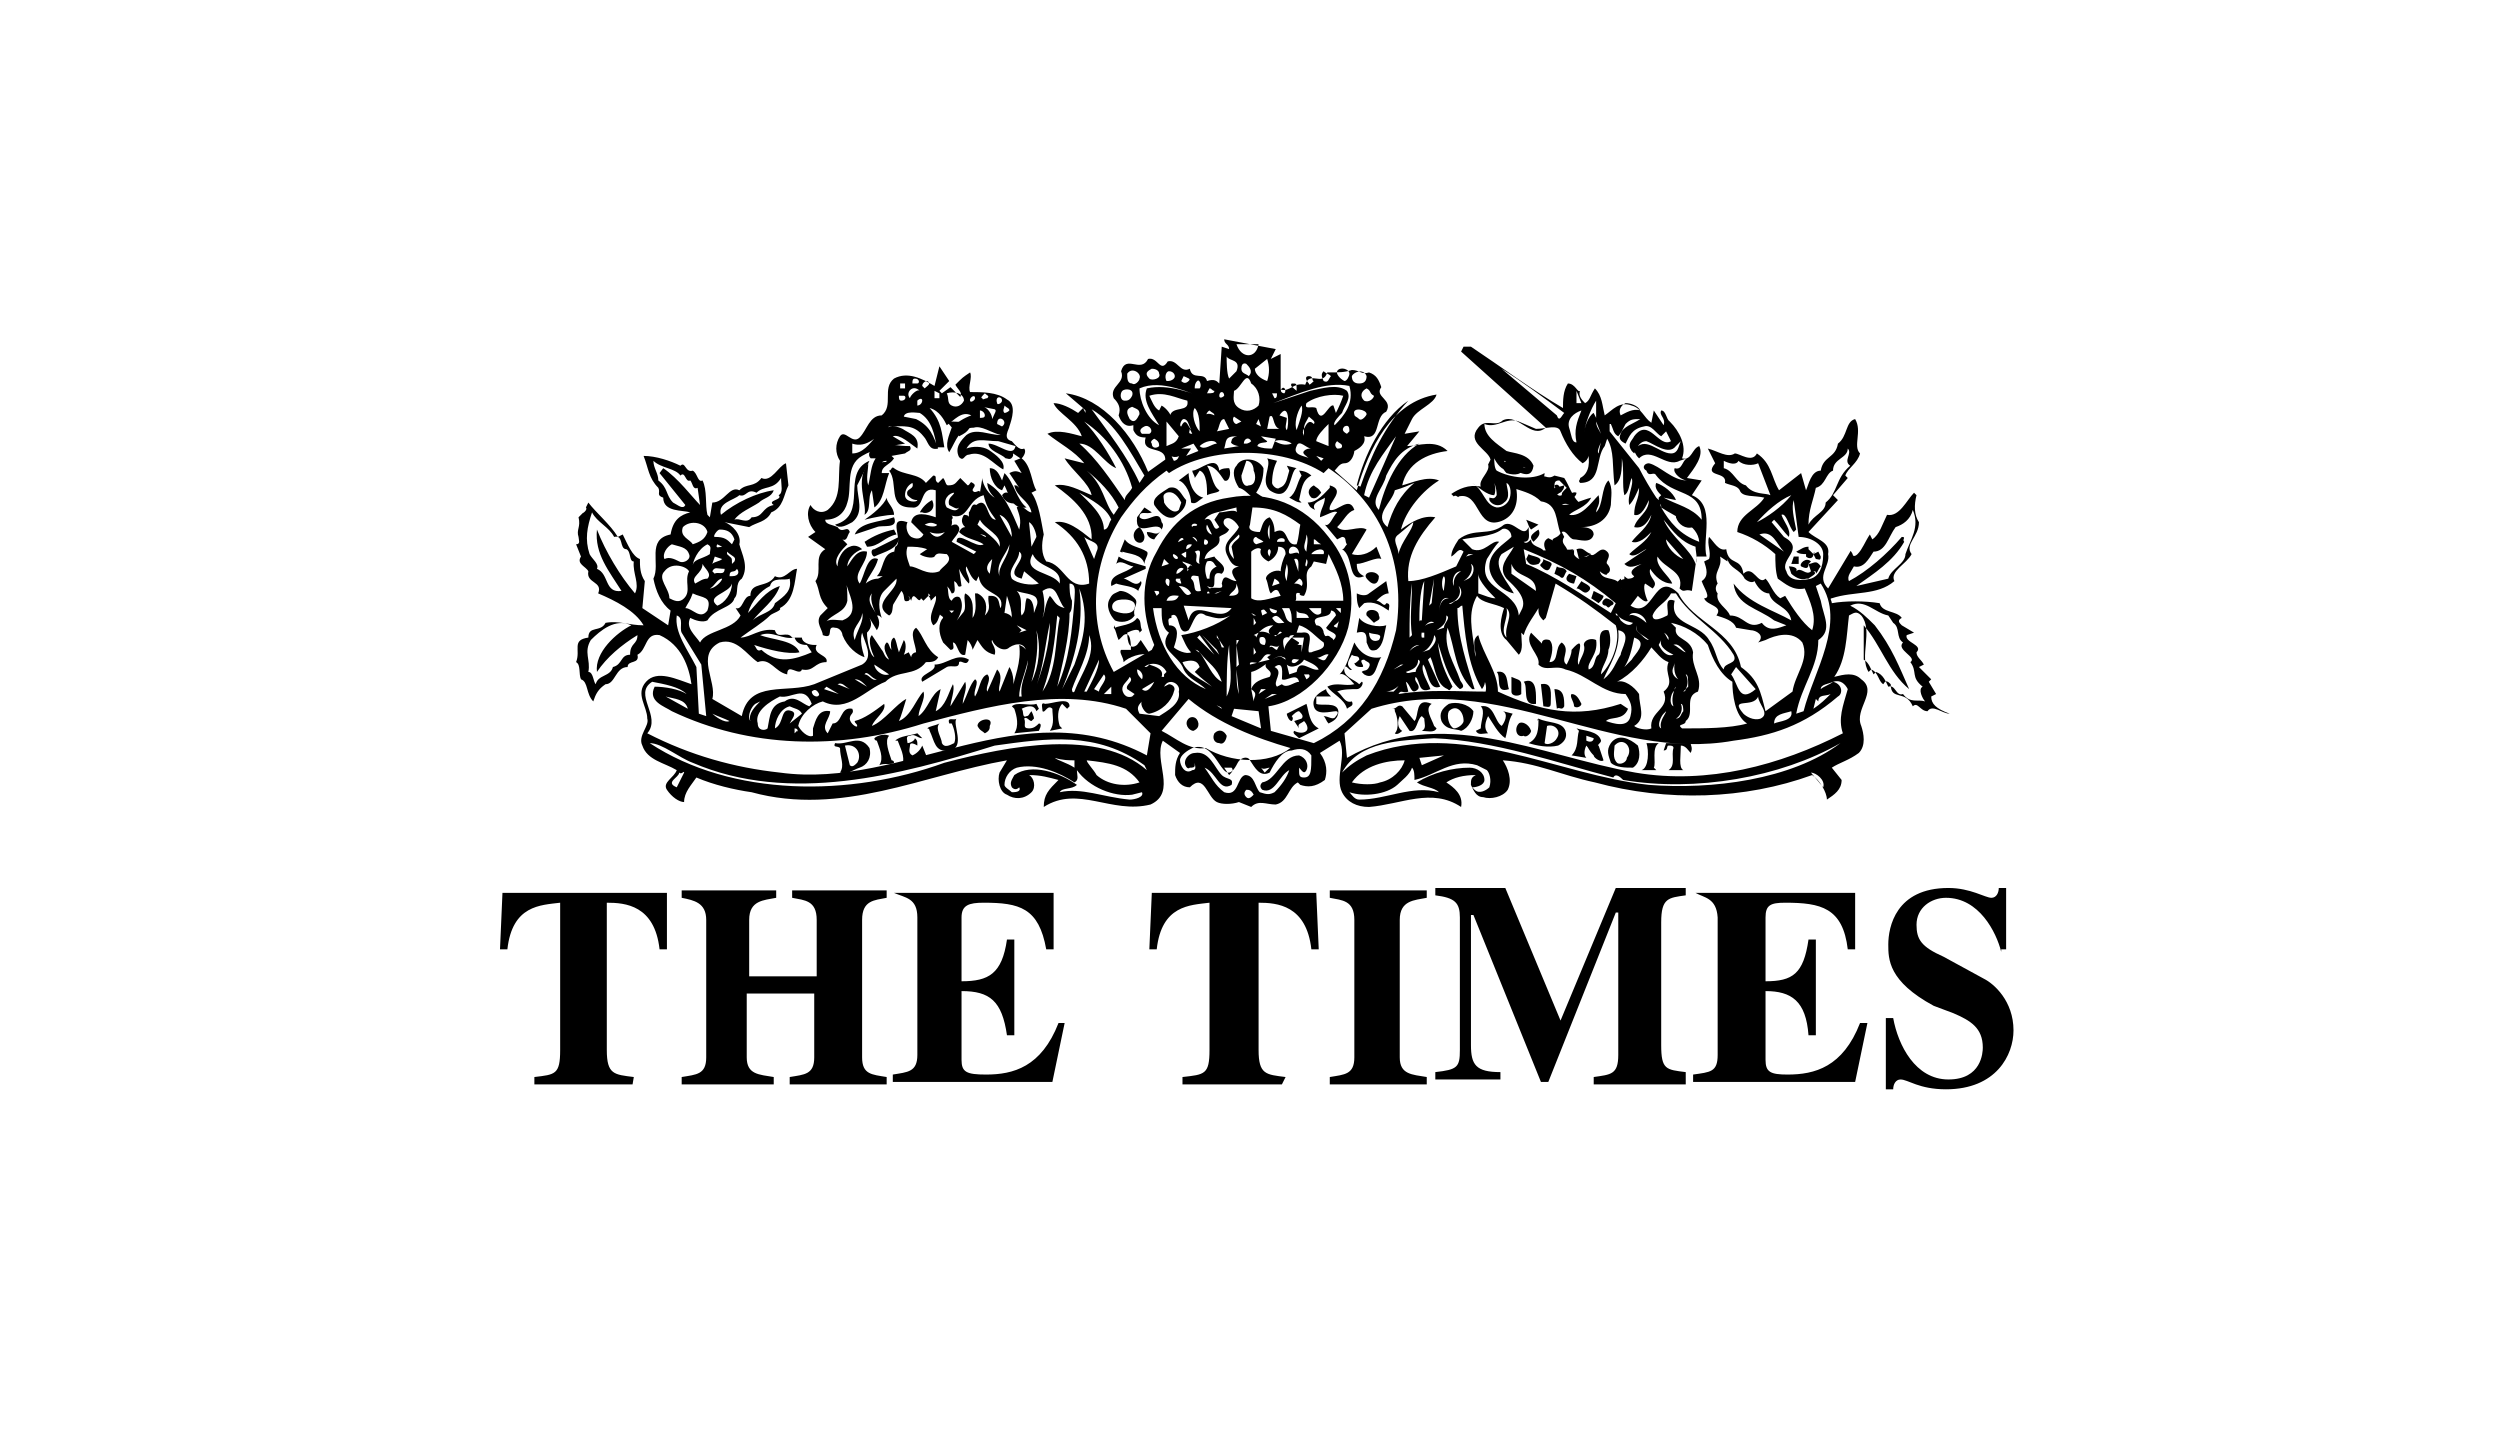 <?xml version="1.0" encoding="UTF-8"?>
<svg xmlns="http://www.w3.org/2000/svg" width="140" height="80" viewBox="0 0 140 80" fill="none">
  <path d="M35.424 60.725H29.925V60.313C31.094 60.175 31.369 60.175 31.369 58.8V50.552C30.269 50.689 28.688 50.689 28.413 53.164H28L28.138 50.002H37.348V53.164H36.936C36.661 50.689 35.012 50.552 33.981 50.552V58.8C33.981 60.175 34.393 60.175 35.493 60.313L35.424 60.725ZM49.516 60.725H44.223V60.313C45.048 60.175 45.597 60.175 45.597 59.213V55.638H41.817V59.213C41.817 60.175 42.504 60.175 43.329 60.313V60.725H38.174V60.313C38.999 60.175 39.548 60.175 39.548 59.213V51.514C39.548 50.552 38.861 50.414 38.174 50.277V49.864H43.467V50.277C42.779 50.414 41.954 50.414 41.954 51.514V54.676H45.735V51.514C45.735 50.414 45.048 50.414 44.36 50.277V49.864H49.653V50.277C48.966 50.414 48.278 50.414 48.278 51.514V59.213C48.278 60.175 48.828 60.175 49.653 60.313V60.725H49.516ZM50.066 50.002H59.002V53.164H58.589C58.177 50.827 57.077 50.552 55.084 50.552C54.259 50.552 53.846 50.689 53.846 51.377V54.951C55.358 54.951 56.115 54.539 56.39 52.614H56.802V57.976H56.39C56.115 56.051 55.427 55.501 53.846 55.501V59.351C53.846 60.038 54.121 60.175 55.221 60.175C56.733 60.175 58.314 59.763 59.277 57.288H59.62L58.933 60.588H49.997V60.175C50.822 60.038 51.372 60.038 51.372 59.075V51.377C51.372 50.277 50.684 50.277 50.066 50.002ZM71.787 60.725H66.219V60.313C67.457 60.175 67.732 60.175 67.732 58.8V50.552C66.632 50.689 65.051 50.689 64.776 53.164H64.363L64.501 50.002H73.711L73.849 53.164H73.437C73.162 50.689 71.512 50.552 70.481 50.552V58.8C70.481 60.175 70.894 60.175 71.993 60.313L71.787 60.725ZM79.898 60.725H74.468V60.313C75.293 60.175 75.843 60.175 75.843 59.213V51.514C75.843 50.414 75.155 50.414 74.468 50.277V49.864H79.898V50.277C79.211 50.414 78.386 50.414 78.386 51.514V59.213C78.386 60.175 79.074 60.175 79.898 60.313V60.725ZM94.402 60.725H89.248V60.313C90.21 60.175 90.623 60.175 90.623 59.075V51.102H90.485L86.705 60.588H86.292L82.512 51.239H82.374V58.526C82.374 59.626 82.649 60.038 84.024 60.038V60.45H80.378V60.038C81.616 59.9 81.753 59.763 81.753 58.8V51.377C81.753 50.552 81.478 50.277 80.378 50.139V49.727H84.297L87.39 57.151L90.483 49.727H94.401V50.139C93.439 50.277 93.027 50.277 93.027 51.652V58.525C93.027 59.9 93.301 59.9 94.401 60.038L94.402 60.725ZM94.952 50.002H103.888V53.164H103.475C103.2 50.827 101.963 50.552 99.97 50.552C99.145 50.552 98.87 50.689 98.87 51.377V54.951C100.382 54.951 101.001 54.539 101.276 52.614H101.688V57.976H101.276C101.138 56.051 100.313 55.501 98.87 55.501V59.351C98.87 60.038 99.145 60.175 100.107 60.175C101.619 60.175 103.2 59.763 104.163 57.288H104.575L103.888 60.588H94.814V60.175C95.776 60.038 96.189 60.038 96.189 59.075V51.377C96.12 50.277 95.433 50.277 94.952 50.002ZM112.068 53.302C111.793 52.202 110.831 50.277 108.975 50.277C108.15 50.277 107.325 50.827 107.325 51.789C107.325 52.614 107.6 53.026 108.838 53.576L111.106 54.814C111.656 55.089 112.756 56.051 112.756 57.701C112.756 59.075 111.793 61.001 108.975 61.001C107.463 61.001 106.844 60.451 106.432 60.451C106.157 60.451 106.019 60.725 106.019 61.001H105.607V57.013H106.019C106.294 58.526 107.257 60.45 109.112 60.45C110.968 60.45 111.037 58.938 111.037 58.663C111.037 57.563 110.35 57.151 109.387 56.738L108.288 56.326C105.744 54.951 105.744 53.714 105.744 52.889C105.744 51.926 106.157 49.727 109.112 49.727C110.35 49.727 111.175 50.277 111.518 50.277C111.793 50.277 111.931 50.002 111.931 49.727H112.343V53.164H112.068V53.302ZM106.568 38.866C106.156 39.004 106.156 38.316 105.744 38.454C105.606 38.179 105.469 37.766 105.056 37.629L104.919 37.766C104.781 37.491 104.644 37.079 104.369 36.941V35.017C105.331 36.117 105.744 37.629 106.912 38.591C106.362 37.354 105.95 36.254 104.987 35.017C104.575 34.604 104.163 34.192 103.613 33.917C104.438 33.504 104.987 34.329 105.744 34.467L106.019 34.879C106.431 35.154 106.156 35.704 106.568 35.979C106.156 36.392 107.393 36.804 106.981 37.079C107.393 37.629 106.981 37.904 107.668 38.454C107.393 38.591 107.668 39.141 107.806 39.279C107.393 39.141 106.981 39.416 106.568 38.866ZM101.001 39.828L100.588 39.966C100.863 38.454 101.825 37.354 101.825 35.842C102.65 35.292 102.1 34.467 101.963 33.642L101.688 32.817L101.963 32.68C103.406 34.88 101.551 37.629 101.001 39.828ZM101.551 39.691L101.688 39.141L101.825 39.279C101.825 38.866 102.238 39.004 102.513 38.866C102.238 39.141 101.963 39.416 101.551 39.691ZM102.65 38.179C103.063 38.041 103.338 38.316 103.475 38.591C103.2 39.553 102.925 40.241 103.2 41.066C99.695 42.853 95.639 43.953 91.583 43.266C86.153 42.303 80.723 39.416 75.43 42.441L75.292 41.066L76.804 39.691C83.816 37.491 90.208 42.715 97.082 41.478C99.213 41.203 101.001 40.653 102.925 39.004C103.2 38.866 103.2 38.316 102.65 38.179C102.513 38.316 102.1 38.454 101.963 38.591C101.963 38.316 102.375 38.316 102.65 38.179ZM92.34 43.953C87.184 43.403 81.822 40.241 76.53 42.303C75.98 42.578 75.567 42.853 75.155 43.265C76.117 41.478 78.385 41.478 80.31 41.341C83.678 41.478 87.184 42.715 90.346 43.541C90.484 43.265 90.758 43.541 90.896 43.678C94.951 44.365 99.695 43.54 103.063 41.616C100.313 43.678 95.846 44.228 92.34 43.953ZM102.1 44.09C101.963 44.09 101.963 44.09 102.1 44.09L101.413 43.265C101.688 43.265 102.238 43.678 102.1 44.09ZM79.485 42.44L80.86 42.303L79.623 42.853L79.485 42.44ZM75.705 43.815C76.392 42.853 77.629 42.578 78.66 42.578C78.523 43.128 77.973 43.678 77.286 43.815C76.942 43.953 76.254 43.953 75.705 43.815ZM83.403 44.09C83.266 44.228 82.853 44.503 82.578 44.228L82.441 44.09C82.716 44.09 83.128 43.953 83.128 43.678C83.128 43.265 82.716 42.99 82.303 42.99C81.341 42.99 80.241 43.265 79.348 43.815C79.76 44.09 80.31 44.09 80.585 44.365C79.073 43.953 77.629 44.778 76.117 44.778C75.842 44.778 75.705 44.503 75.567 44.365C76.392 44.64 77.629 44.503 78.247 43.953C78.523 43.678 78.935 43.403 79.073 42.99C79.21 43.128 79.21 43.403 79.21 43.678C80.448 43.403 81.341 42.441 82.716 42.853L83.266 43.128C83.403 43.265 83.541 43.678 83.403 44.09ZM73.573 41.616L71.168 40.928L71.03 39.554C72.955 39.278 74.948 37.216 75.498 35.154C75.911 33.367 75.636 31.58 74.398 30.067C73.024 28.28 71.03 27.455 68.831 27.867C66.906 28.143 65.6 29.243 64.775 30.892C63.813 32.542 63.95 34.467 64.638 36.117L64.5 36.392L62.37 37.629C60.857 34.879 61.132 31.579 62.782 28.968C63.469 28.005 64.156 27.18 65.325 26.356L65.463 26.493C67.731 24.981 71.787 24.981 74.123 26.493L74.398 26.218C77.492 28.28 78.729 31.718 78.179 35.292C77.492 38.179 76.116 40.378 73.573 41.616ZM73.023 43.54C72.749 43.54 72.749 43.403 72.749 43.128V42.99C72.886 43.128 73.024 43.403 73.161 43.128C73.299 42.853 73.161 42.44 72.749 42.303C71.787 42.303 71.512 43.678 70.687 43.815C70.549 43.953 70.549 44.09 70.687 44.228C71.374 44.503 71.649 43.403 72.199 43.128C72.061 43.54 71.787 43.953 71.374 44.365C71.099 44.503 70.962 44.503 70.549 44.365C70.274 44.09 70.274 43.403 69.724 43.403C69.244 43.54 69.381 44.64 68.556 44.365C68.006 43.953 67.868 43.54 67.456 42.99C68.143 43.265 68.281 44.365 68.968 43.953C69.106 43.54 68.693 43.678 68.418 43.403C68.006 42.99 67.731 42.028 66.906 42.166C66.631 42.166 66.356 42.441 66.356 42.716C66.356 42.853 66.494 43.128 66.631 42.99C66.769 42.99 66.906 42.99 66.906 42.853V42.715C66.906 42.853 67.043 43.128 66.768 43.128C66.356 43.403 66.081 42.853 66.081 42.578C66.081 42.303 66.493 42.028 66.769 41.891C68.281 41.341 68.419 44.503 69.312 42.716C69.449 42.44 69.862 42.303 69.999 42.578C70.274 42.99 70.549 43.54 71.099 43.265C71.374 42.715 71.787 42.028 72.336 42.028C72.749 41.891 73.161 41.891 73.436 42.303C73.436 43.128 73.436 43.54 73.024 43.54H73.023ZM69.793 44.64C69.655 44.503 69.655 44.365 69.793 44.228C69.93 44.228 70.068 44.228 70.205 44.503C70.068 44.64 69.93 44.778 69.793 44.64ZM68.831 43.403L68.556 42.99H68.968C69.106 43.128 68.968 43.265 68.831 43.403ZM71.099 42.99L70.824 43.265L70.618 42.99C70.755 43.128 70.962 42.99 71.099 42.99ZM65.05 40.928L66.562 39.141C68.212 40.516 70.342 41.341 72.268 41.891C71.03 42.853 68.899 42.716 67.525 41.891C66.562 42.028 65.875 41.341 65.05 40.928ZM64.912 40.103L63.812 39.966C63.675 39.691 63.675 39.553 63.95 39.278C63.813 39.416 64.088 39.966 64.363 39.966C65.05 39.828 65.6 39.278 65.737 38.729C65.875 38.454 65.6 38.316 65.463 38.316L65.188 38.454C65.463 37.904 66.15 38.316 66.012 38.729C66.15 39.416 65.325 39.829 64.912 40.103ZM63.95 38.041C63.813 37.904 63.675 37.766 63.675 37.491C63.813 37.491 64.088 37.766 63.95 38.041ZM64.638 38.179C64.5 38.454 64.225 38.866 63.95 38.591L64.638 38.179ZM65.325 37.629L65.187 37.766V37.904H65.05C65.188 37.491 64.775 37.354 64.363 37.216C64.225 37.354 64.225 37.354 64.088 37.354C64.363 37.079 65.05 37.079 65.325 37.629ZM65.05 31.717L65.188 31.305L65.463 31.58L65.05 31.717ZM65.463 32.817C65.325 32.817 65.188 32.542 65.325 32.405C65.6 32.405 65.463 32.68 65.463 32.817ZM66.013 33.367C65.875 33.642 65.737 33.642 65.325 33.642C65.463 33.229 65.876 33.367 66.013 33.367ZM65.875 31.305C65.737 31.305 65.6 31.03 65.737 31.03C66.012 31.167 66.012 31.305 65.875 31.305ZM66.287 31.855C66.15 31.992 66.012 32.13 65.875 32.13C65.875 31.855 66.15 31.717 66.287 31.855ZM66.012 30.342C65.875 30.48 66.15 29.93 66.287 30.205L66.012 30.342ZM66.425 31.167C66.425 31.305 66.287 31.167 66.15 31.03L66.425 30.892V31.167ZM66.769 29.517C66.631 29.38 66.906 29.243 67.043 29.38C67.043 29.518 66.768 29.38 66.768 29.518L66.769 29.517ZM66.769 30.067C66.906 30.067 67.043 30.205 67.043 30.342L66.768 30.068L66.769 30.067ZM66.699 32.405C66.699 32.13 66.975 32.267 67.112 32.267L67.25 33.092C66.7 33.23 67.042 32.68 66.699 32.405ZM68.969 34.055C68.281 35.017 66.906 33.367 66.562 34.742L66.287 33.917L68.968 34.054L68.969 34.055ZM67.593 31.442C68.006 31.305 68.006 31.717 68.143 31.717C67.868 31.855 67.731 31.992 67.731 32.405H67.593C67.456 31.992 67.456 31.717 67.593 31.442ZM67.868 33.23H67.593C67.593 33.092 67.731 33.092 67.731 33.23H67.868ZM68.418 33.092L68.143 33.23H68.006L68.418 33.092ZM68.281 30.068C68.418 29.93 68.693 29.93 68.831 29.655C68.693 29.518 68.418 29.38 68.556 29.105C68.831 28.83 69.243 29.243 69.381 29.518C69.106 30.068 68.418 30.342 68.693 31.03C68.831 31.305 68.968 31.717 69.381 31.717C68.831 31.855 68.968 32.13 69.243 32.542V32.68C69.381 33.092 69.518 33.367 68.831 33.367C68.968 33.092 69.243 33.092 69.243 32.68V32.542C68.831 32.542 68.556 31.992 68.418 32.68C68.556 33.092 68.143 32.817 67.731 32.955L67.593 32.817C68.418 33.23 67.593 31.855 68.418 32.13C68.831 31.717 68.143 31.442 68.006 31.167L67.456 31.305C67.593 30.617 68.418 30.755 68.281 30.067V30.068ZM67.593 30.48C67.318 30.617 67.456 30.205 67.456 30.205C67.593 30.205 67.731 30.342 67.593 30.48ZM67.868 29.93C67.731 29.93 67.456 29.655 67.593 29.38L67.868 29.93ZM68.281 28.693L68.006 29.105L68.281 29.518C67.868 29.93 68.006 28.83 67.456 29.105C67.731 28.693 68.281 28.693 68.693 28.555L69.243 28.418C69.243 28.555 69.243 28.693 69.381 28.83C69.243 28.418 68.693 28.693 68.281 28.693ZM69.381 37.216L69.243 37.354V36.117L69.381 37.216ZM69.243 36.117V35.842H69.381L69.243 36.117ZM69.106 31.305C68.831 31.03 68.693 30.617 68.968 30.342L69.381 29.93C69.518 30.205 69.106 30.205 68.968 30.617L69.106 31.305ZM69.243 37.491L69.381 38.866C69.243 38.454 69.243 37.904 69.243 37.491ZM68.831 36.117C68.831 37.079 69.106 38.179 68.693 39.004C68.693 38.179 68.693 36.941 68.831 36.117ZM66.7 33.23C66.425 33.504 66.287 33.092 66.012 32.817C66.287 32.817 66.562 32.955 66.7 33.23ZM66.15 32.68C66.012 32.68 65.737 32.542 65.875 32.405H66.15C66.012 32.405 66.15 32.542 66.15 32.68ZM66.15 35.567C66.287 35.842 66.425 36.254 66.7 36.529C66.425 36.666 65.875 36.391 65.737 36.254C65.875 35.842 66.15 35.017 65.463 35.017C65.463 34.879 65.325 34.604 65.6 34.604V34.467C66.15 34.192 65.875 35.704 66.562 35.292C66.837 34.879 66.975 34.054 67.525 34.467C68.075 34.604 68.35 34.742 68.899 34.467C68.143 35.017 67.044 35.429 66.15 35.567ZM68.28 35.842L68.556 36.254H68.418L68.28 35.842ZM68.006 36.666L67.043 35.704L67.181 35.567L68.006 36.666ZM68.143 36.392L68.281 36.666L67.318 35.566L68.143 36.392ZM68.28 35.842L68.143 35.704V35.567L68.28 35.842ZM67.181 36.529C67.043 36.529 67.043 36.391 66.906 36.391C67.043 36.391 67.043 36.391 67.181 36.529C67.731 37.216 68.143 37.354 68.418 38.179C67.868 37.904 67.593 37.079 67.181 36.529ZM68.418 39.691L68.006 39.416C68.143 39.554 68.418 39.554 68.418 39.691ZM67.181 37.354L66.906 37.629C67.318 38.041 67.731 38.316 67.868 38.454C67.318 38.041 66.494 37.766 66.218 37.079C66.7 36.941 67.043 36.941 67.181 37.354ZM70.481 37.079C70.755 36.941 70.755 36.529 71.168 36.666L70.962 36.804L71.099 36.941L69.999 37.216C69.93 36.941 70.481 37.216 70.481 37.079ZM72.611 30.479C71.924 30.617 72.199 29.38 71.374 29.793C71.374 29.38 71.237 29.105 71.099 28.968C70.687 29.105 70.687 29.518 70.549 29.793C70.137 29.793 69.862 29.655 69.999 29.38L70.137 28.418C71.374 28.418 72.061 28.83 72.817 29.38C72.749 29.655 72.749 30.067 72.611 30.479ZM72.886 32.817C72.749 32.68 72.611 32.68 72.474 32.68L72.749 32.405C72.886 32.405 73.024 32.68 72.886 32.817ZM74.811 34.054H75.086V34.329L74.811 34.054ZM75.017 34.604L74.88 35.154C74.399 35.017 75.017 35.017 75.017 34.604ZM73.711 36.804C73.849 36.941 74.261 36.529 74.399 36.666C74.261 36.804 74.261 37.079 73.986 36.941L73.711 36.804ZM71.511 38.454C71.237 38.179 71.924 37.629 71.374 37.354C71.924 36.941 71.787 37.766 71.787 38.041C72.061 38.179 72.611 37.629 72.749 38.179C72.474 38.179 72.061 38.591 71.787 38.316L71.511 38.454ZM71.237 38.866H71.512L70.824 39.141L71.237 38.866ZM70.617 38.591H70.893L70.48 38.866L70.617 38.591ZM71.649 36.117L71.511 36.392C71.374 36.392 71.237 36.116 71.099 36.254C71.099 35.979 71.511 36.392 71.649 36.117ZM70.962 34.329L70.687 34.467L70.617 34.192C70.824 34.054 70.824 34.192 70.962 34.329ZM71.649 32.679L71.237 32.817L71.374 32.405C71.374 32.405 71.649 32.541 71.649 32.679ZM71.924 30.342H71.511C71.511 30.068 72.061 30.068 71.924 30.342ZM71.099 34.054L71.511 34.192C71.511 34.467 71.099 34.329 71.099 34.054ZM71.787 35.429L71.511 35.567C71.511 35.567 71.374 35.704 71.374 35.567H71.511C71.648 35.429 71.649 35.292 71.787 35.429ZM71.237 34.604C71.512 34.329 71.649 34.604 71.924 34.879C71.649 34.879 71.512 35.017 71.237 34.604ZM71.924 36.392C71.924 36.254 71.649 35.567 72.199 35.704C72.199 35.567 72.336 35.567 72.474 35.567C72.199 35.842 71.924 36.117 71.924 36.392ZM72.749 36.942C72.611 37.079 72.474 37.216 72.336 37.079C72.336 36.804 72.611 36.942 72.749 36.942ZM73.024 35.704L72.886 36.529V36.116H72.611C72.749 36.116 72.749 35.979 72.749 35.979L72.336 35.704H73.024ZM73.299 34.054H73.986V34.329C73.711 34.604 73.436 34.192 73.299 34.054ZM72.611 34.604V34.192C72.749 34.467 73.161 34.192 73.299 34.604H72.611ZM72.749 35.017C73.299 35.154 73.711 35.704 74.124 35.979C74.261 36.392 73.711 36.392 73.436 36.529H73.299C73.161 36.254 73.711 35.292 72.886 35.429H72.611L72.749 35.017ZM72.199 30.755C72.336 30.48 72.749 30.617 72.749 31.03C72.611 30.755 72.061 31.305 72.199 30.755ZM72.749 32.13L72.474 31.305C72.886 31.167 72.611 31.992 72.749 32.13ZM72.199 34.054C72.336 34.329 72.336 34.467 72.336 34.879C71.924 34.742 72.061 34.467 71.786 34.054H72.199ZM72.061 31.58C72.199 31.992 72.061 32.267 72.061 32.542C71.924 32.267 71.924 32.13 72.061 31.58ZM71.099 29.38V30.205C71.031 30.078 70.996 29.936 70.996 29.793C70.996 29.649 71.031 29.507 71.099 29.38ZM71.099 30.755C71.237 30.892 71.099 31.03 71.099 31.167C70.962 31.03 70.962 30.755 71.099 30.755ZM70.343 30.067C70.48 30.205 70.618 30.205 70.755 30.342L70.343 30.48C70.068 30.342 70.205 30.067 70.343 30.067ZM70.068 33.504V30.892C70.206 30.755 70.48 30.617 70.618 30.755C70.48 31.03 70.755 31.305 71.03 31.442C71.305 31.305 71.58 31.03 71.58 30.617C71.855 30.617 71.993 30.755 71.993 31.03C71.855 31.305 71.718 31.717 71.718 31.992C71.443 31.855 70.893 32.13 70.893 32.405C71.03 32.68 71.03 33.092 71.168 33.23C71.305 33.092 71.443 32.955 71.58 33.092L71.718 33.367C71.099 33.504 70.48 33.779 70.068 33.504ZM70.343 36.529L70.205 36.666V36.254L70.343 36.529ZM70.205 35.567L70.48 35.429L70.343 35.704C70.343 35.704 70.343 35.567 70.205 35.567ZM70.068 34.329L70.343 34.467H70.205L70.068 34.329ZM70.343 34.879L70.205 35.017V34.604L70.343 34.879ZM70.824 36.117C70.412 36.117 70.549 35.704 70.549 35.704C70.824 35.567 70.962 35.842 70.824 36.117ZM70.48 35.429C70.618 35.292 70.893 35.017 71.305 35.017C71.168 35.154 70.893 35.292 71.168 35.567C71.099 35.429 70.618 35.292 70.48 35.429ZM70.205 39.279L70.068 38.591C70.48 38.866 70.205 39.004 70.205 39.279ZM70.068 38.591V37.629C70.755 37.491 71.443 36.529 71.855 36.804C71.993 36.804 71.993 36.941 71.993 36.941L71.787 36.804C71.511 36.666 71.099 37.079 70.962 37.079C70.618 37.491 71.374 37.491 71.099 37.904C70.618 38.041 70.205 38.179 70.068 38.591ZM73.161 38.041L73.024 37.766H73.299C73.436 37.904 73.161 38.041 73.161 38.041ZM72.611 37.629L72.199 37.766L72.061 37.216C72.336 37.491 72.886 37.216 73.024 36.941C73.299 37.079 73.711 37.216 73.849 37.491C73.436 37.629 72.749 36.804 72.611 37.629ZM74.536 35.704C74.261 35.429 74.261 35.842 74.124 35.429C74.124 35.292 73.986 35.017 73.711 35.017C73.299 34.329 74.536 34.742 74.536 34.192C74.674 34.192 74.811 34.329 74.811 34.467L74.261 35.154C74.399 35.429 75.086 35.429 74.674 35.842C74.536 35.979 74.811 35.842 74.536 35.704ZM73.574 30.48V30.205C73.711 30.205 73.711 30.342 73.986 30.48H73.574ZM74.124 31.03H73.436C73.574 30.755 74.261 30.617 74.124 31.03ZM73.024 33.367C73.436 32.68 72.886 32.13 73.436 31.717L73.574 31.442L74.261 31.58L74.399 31.03C74.811 31.855 75.223 32.68 75.223 33.642H72.543C72.68 33.504 72.405 33.092 72.817 33.229C72.749 33.229 72.749 33.367 73.024 33.367ZM73.161 31.717C73.024 31.717 73.161 31.442 73.161 31.305C73.299 31.442 73.161 31.717 73.161 31.717ZM73.161 30.892C72.886 30.617 73.161 30.342 73.161 29.93C73.299 30.205 73.161 30.617 73.161 30.892ZM70.481 39.828L70.618 40.791L68.968 40.103L69.106 39.691L70.481 39.828ZM67.181 31.58C66.769 31.442 67.181 31.167 66.906 30.892C67.456 30.617 67.043 31.305 67.181 31.58ZM66.769 31.717C66.631 31.58 66.631 31.717 66.493 31.855C66.631 31.855 66.493 31.992 66.493 31.992V31.855C66.493 31.58 66.219 31.58 66.219 31.442C66.562 31.58 66.699 31.58 66.769 31.717ZM66.699 30.48C66.837 30.48 66.562 30.755 66.425 30.755C66.425 30.48 66.561 30.48 66.699 30.48ZM64.638 33.092C64.912 33.092 64.912 33.092 64.912 33.23L64.775 33.367L64.638 33.092ZM65.05 34.054C65.05 34.604 65.05 35.154 65.463 35.429C64.775 36.391 66.013 36.666 66.287 37.491C66.562 38.041 67.112 38.179 67.525 38.591C65.875 37.904 64.844 36.117 64.569 34.054H65.05ZM63.125 38.591L63.538 38.866L63.4 39.004C62.988 39.141 62.85 38.729 62.85 38.591C62.85 38.316 63.125 38.179 63.263 37.904C63.538 38.179 62.988 38.316 63.125 38.591ZM61.819 38.866L62.232 38.454V38.866H61.819ZM38.517 39.691L37.279 39.004C37.761 39.141 38.379 39.141 38.517 39.691ZM64.225 42.303C57.214 38.591 50.684 44.228 43.672 43.265C41.129 42.99 38.654 42.303 36.248 41.065C37.073 40.103 35.423 38.866 36.523 38.179C37.211 38.316 38.035 38.454 38.448 38.866C38.035 38.591 37.211 38.454 36.661 38.454C36.248 39.279 37.211 39.554 37.623 39.828C41.953 41.891 46.972 42.028 51.715 40.516C55.358 39.554 59.413 38.454 63.057 39.691L64.431 41.066L64.225 42.303ZM52.883 42.716C47.59 44.64 40.991 44.64 36.386 41.616C37.073 41.616 38.036 42.441 38.792 42.716C44.222 45.053 50.409 43.403 55.702 41.753C58.657 41.341 61.407 40.928 64.088 42.853L64.225 43.128C61.545 40.791 56.526 41.754 52.883 42.716ZM60.857 42.578C62.094 42.715 63.125 42.853 63.813 43.815C62.988 44.09 62.025 43.953 61.407 43.403C61.269 43.128 60.857 42.715 60.857 42.578ZM59.07 42.44C59.482 42.578 59.895 42.578 60.17 42.578V42.99C59.757 42.715 59.207 42.578 59.07 42.44ZM63.263 44.778C61.751 44.64 60.582 44.09 59.345 44.365C59.482 44.09 60.032 44.228 60.307 43.953C59.345 43.265 57.764 42.715 56.801 43.403C56.664 43.678 56.526 43.815 56.664 44.09C56.801 44.228 56.939 44.228 57.076 44.09C57.214 44.365 56.801 44.365 56.664 44.365C56.526 44.228 56.251 44.09 56.251 43.953C56.251 43.54 56.526 43.128 56.939 42.99C58.039 42.715 59.345 43.265 60.169 43.815C60.445 43.678 60.307 43.403 60.307 43.128C60.994 44.09 62.369 44.64 63.4 44.503L63.95 44.365C64.088 44.64 63.538 44.778 63.263 44.778ZM37.898 44.09C37.211 43.815 38.035 43.54 38.035 43.265C38.173 43.403 38.311 43.128 38.311 43.265L37.898 44.09ZM37.898 34.467C38.31 34.604 38.035 35.154 38.173 35.429L39.273 37.216L39.548 40.103L39.135 39.966L38.998 37.354C38.517 36.392 37.761 35.429 37.898 34.467ZM37.486 33.504C37.486 32.954 36.798 32.404 37.211 31.992C37.623 31.442 38.448 31.717 38.586 31.992C38.31 32.542 38.723 33.092 38.31 33.504C38.035 33.779 37.76 33.642 37.486 33.504ZM37.623 30.48C38.036 30.617 38.448 30.617 38.586 31.03C38.723 31.305 38.31 31.58 38.036 31.442C37.761 31.305 37.486 31.167 37.211 31.305C37.073 31.03 37.348 30.617 37.623 30.48ZM38.242 29.518C38.654 29.105 39.479 29.243 39.617 29.792C39.479 30.205 39.204 30.342 38.792 30.48C38.654 30.205 38.035 30.067 38.242 29.518ZM38.378 28.28C38.241 28.555 37.966 28.28 37.691 28.143C37.278 27.73 37.416 27.318 36.866 26.905C36.866 26.493 36.591 26.218 36.591 25.805C37.004 26.218 37.828 26.218 38.103 26.631C38.378 26.356 38.378 27.043 38.653 26.905C38.791 27.043 38.791 27.455 39.066 27.318L39.203 28.28C38.791 27.868 37.966 26.768 37.141 26.218L36.935 26.493L38.378 28.28ZM39.753 31.03C39.341 31.305 38.791 31.305 38.791 31.717C38.791 31.442 39.066 30.755 39.616 30.48C39.891 30.617 39.753 30.755 39.753 31.03ZM40.44 32.405C40.44 32.542 40.028 32.955 39.753 32.955C40.028 32.817 40.166 32.405 40.44 32.405ZM40.028 31.167L40.44 31.305C40.303 31.442 40.028 31.442 39.89 31.58L40.028 31.167ZM40.44 30.617C40.303 30.617 40.028 30.755 40.165 30.48L40.44 30.617ZM40.303 29.655C40.715 29.655 40.99 29.792 41.128 30.205L40.99 30.48C40.715 30.205 40.578 30.067 40.028 30.067C39.89 30.067 40.165 29.655 40.303 29.655ZM41.403 27.73C41.815 27.868 41.815 27.318 42.365 27.593C42.778 27.18 43.327 27.455 43.74 26.768C43.74 27.18 43.877 27.593 43.602 27.73C43.877 28.005 42.915 28.005 43.327 28.28C42.64 28.418 42.777 28.968 42.09 28.968C41.815 29.38 41.403 28.968 41.128 29.105C41.403 28.693 42.09 28.418 42.503 28.143C42.778 27.868 43.19 27.868 43.328 27.455C42.365 27.593 41.196 28.143 40.372 28.83C40.166 28.143 41.128 28.005 41.402 27.73H41.403ZM41.128 31.442L40.99 31.58C40.99 31.167 40.99 31.305 40.715 31.03V30.892C40.99 31.167 41.265 31.167 41.128 31.442ZM41.265 31.855C41.403 31.992 41.403 32.267 40.99 32.267H40.853C40.853 31.855 41.128 32.13 41.265 31.855ZM40.028 32.13L39.89 31.992C40.028 31.717 40.166 31.855 40.578 31.855C40.578 32.267 40.165 31.992 40.028 32.13ZM40.165 33.917C39.478 33.367 40.853 33.229 40.99 32.68C40.99 33.23 40.578 33.78 40.165 33.917ZM39.615 32.405C39.341 32.405 39.203 32.542 38.928 32.68C38.653 32.267 39.341 32.13 39.341 31.58C39.478 31.855 39.89 32.13 39.615 32.405ZM39.615 34.192C39.203 34.742 38.791 34.054 38.378 34.054C38.516 33.779 38.653 33.642 38.791 33.229C39.341 33.504 39.89 33.367 39.615 34.192ZM39.891 39.966C40.165 40.103 40.578 40.241 40.853 40.378C40.578 40.516 40.028 40.103 39.891 39.966ZM42.296 39.416L42.571 39.279C42.296 39.553 41.884 39.966 42.021 40.379C41.815 40.103 42.091 39.554 42.296 39.416ZM44.221 40.516C44.358 40.241 44.634 39.966 44.358 39.828C43.671 39.553 43.946 40.516 43.396 40.791C43.396 40.378 43.671 39.691 44.221 39.554C44.496 39.691 44.771 39.691 44.909 39.966L44.221 40.516ZM44.634 40.928L44.496 41.066V40.791C44.771 40.791 44.634 41.066 44.634 40.928ZM43.671 39.004C44.359 39.141 45.046 38.316 45.458 39.416L45.321 39.554C44.908 39.416 44.496 38.866 43.946 39.278C43.121 39.416 43.121 40.103 42.984 40.791C42.846 40.928 42.434 40.928 42.434 40.516C42.228 39.828 43.121 39.279 43.671 39.004ZM45.871 38.866C45.871 39.004 45.733 39.004 45.733 39.004C45.662 38.999 45.594 38.968 45.544 38.918C45.493 38.867 45.463 38.8 45.458 38.729C45.596 38.591 45.733 38.591 45.871 38.866ZM46.283 38.454L46.971 38.866L46.146 38.591L46.283 38.454ZM47.589 38.591L46.902 38.316C47.177 38.179 47.314 38.454 47.589 38.591ZM47.864 38.041C48.139 38.041 48.277 38.179 48.552 38.454L47.864 38.041ZM49.101 38.041C48.827 38.179 48.689 37.766 48.414 37.766C48.552 37.491 48.826 38.041 49.101 38.041ZM50.82 27.731C50.958 27.868 51.095 28.005 51.37 28.005C51.37 28.143 50.682 28.143 50.682 27.73C50.682 27.455 50.82 27.18 51.095 27.043C51.232 27.455 50.682 27.318 50.82 27.73V27.731ZM48.14 32.68C47.727 32.13 48.552 31.58 48.552 30.892C48.002 30.755 47.727 31.305 47.452 31.717C47.452 31.305 47.864 30.892 48.277 30.755C48.139 30.617 47.864 30.48 47.589 30.617C47.177 30.755 46.902 31.305 46.902 31.717C46.627 31.305 47.177 30.755 47.452 30.48L47.177 30.205C47.452 30.342 47.452 29.93 47.589 29.793C47.452 29.38 47.177 29.93 46.902 29.518C46.627 29.38 46.214 29.38 46.214 29.105C46.902 29.105 47.314 28.693 47.452 28.143C47.727 27.318 47.314 26.081 48.277 25.531C48.964 25.118 49.789 24.981 50.683 24.843L49.995 24.431C50.408 24.293 50.957 24.843 51.37 25.118C51.507 24.431 50.957 24.293 50.545 24.018C49.17 23.331 48.895 25.393 47.727 25.393V24.843C48.552 25.118 49.101 24.431 49.789 23.881C50.614 23.881 51.164 23.744 51.714 24.431C51.989 24.706 51.989 25.256 52.538 25.118C52.263 24.431 52.126 23.881 51.301 23.468L50.614 23.331C50.683 22.987 51.37 23.125 51.507 23.125C52.195 23.537 52.332 24.362 52.47 25.049H52.882C52.745 24.293 52.745 23.606 52.057 22.849C52.607 22.987 52.882 23.537 53.02 23.812C53.432 23.537 53.845 22.987 54.394 23.262C53.981 23.408 53.606 23.643 53.294 23.95C53.157 24.362 52.882 24.912 53.157 25.325C53.57 24.637 53.707 23.95 54.532 23.95C54.944 23.812 55.494 24.225 56.044 24.362C55.357 24.362 54.669 23.95 54.119 24.362C53.845 24.637 53.432 25.05 53.707 25.599C53.982 25.874 53.982 25.462 54.257 25.462C55.082 25.187 55.632 26.012 56.182 26.287C56.319 25.874 55.769 25.462 55.357 25.187C55.013 24.981 54.463 24.981 54.12 25.118C54.532 24.431 55.082 24.706 55.907 24.706L56.869 24.981C56.732 25.668 55.907 24.843 55.357 24.843C55.357 25.256 56.044 25.393 56.319 25.668C56.457 25.668 56.594 25.806 56.732 25.531V25.393L57.144 25.668L56.8 25.806L57.213 26.493C56.938 26.356 56.8 26.356 56.525 26.493L57.075 27.318C56.938 27.18 56.938 27.18 56.8 27.18C56.938 27.868 57.625 28.005 57.763 28.693C57.488 28.693 57.213 28.143 56.938 28.418C57.075 28.83 57.213 29.105 57.075 29.655C56.663 28.693 56.25 27.593 55.288 27.043C55.288 27.455 55.563 27.73 55.701 27.868C55.425 27.73 55.013 27.18 55.013 26.768L54.876 27.593C54.876 27.318 54.601 27.73 54.463 27.455C54.463 27.318 54.738 27.18 54.463 27.043C54.326 26.906 54.326 27.18 54.188 27.18L53.776 26.768C53.501 27.043 53.501 27.18 53.088 27.18C52.951 27.18 52.951 26.906 52.814 26.768L52.538 27.043C52.263 26.906 52.538 26.631 52.263 26.631L51.851 27.043C51.439 26.493 50.614 26.631 50.064 26.218C49.926 26.081 49.926 26.356 49.789 26.356C50.339 27.043 49.652 28.418 51.026 28.418C51.851 28.555 51.439 27.18 52.401 27.455V28.968C51.989 28.83 51.164 28.555 51.026 29.243L51.714 29.93C51.576 30.205 51.301 30.205 51.026 30.067C50.82 29.93 50.683 29.517 50.82 29.243C49.583 28.83 50.683 30.343 50.133 30.617C49.995 31.305 49.858 32.13 49.17 32.405C48.895 32.405 48.62 32.542 48.483 32.68C48.62 32.267 49.033 31.855 49.17 31.305C48.552 31.03 48.414 32.267 48.14 32.68ZM47.864 35.842C47.589 35.154 48.277 34.879 48.277 34.329C48.414 34.742 48.002 35.292 47.864 35.842ZM47.177 34.742C46.902 34.742 46.352 34.604 46.215 34.879C46.627 34.329 47.315 34.329 47.452 33.642C47.452 33.092 47.452 32.817 47.314 32.405C47.452 33.23 48.277 34.329 47.177 34.742ZM50.339 22.162H50.614C50.751 22.162 50.751 22.437 50.476 22.437C50.339 22.437 50.339 22.299 50.339 22.162ZM50.408 21.475H50.683V21.75H50.408V21.475ZM51.508 21.887C51.37 21.75 50.958 22.163 50.958 22.3C50.682 22.025 51.095 21.475 51.508 21.887ZM51.232 21.2C51.507 21.2 51.507 21.475 51.37 21.475H51.095C51.095 21.338 51.095 21.2 51.232 21.2ZM51.645 22.437C51.64 22.508 51.609 22.576 51.559 22.626C51.508 22.677 51.441 22.707 51.37 22.712V22.437C51.507 22.3 51.645 22.3 51.645 22.437ZM51.92 21.337C52.195 21.475 51.92 21.613 51.782 21.75L51.645 21.613C51.645 21.475 51.782 21.337 51.92 21.337ZM52.332 21.887L52.607 22.025V22.3H52.332V21.887ZM53.982 22.437C53.845 22.712 53.57 22.85 53.295 22.712C53.02 22.575 53.157 22.3 53.02 22.025C53.432 21.888 53.982 22.025 53.982 22.437ZM54.601 22.3C54.601 22.437 54.326 22.575 54.326 22.437C54.257 22.3 54.601 22.025 54.601 22.3ZM54.876 22.987C55.013 22.987 55.151 23.125 55.151 23.262C55.151 23.4 55.013 23.4 54.876 23.4V22.987ZM55.151 22.025C55.288 22.163 55.425 22.163 55.288 22.3C55.151 22.3 55.013 22.437 55.013 22.3C54.876 22.3 55.013 22.163 55.151 22.025ZM55.563 23.469C55.425 23.469 55.425 23.606 55.425 23.606C55.563 23.606 55.563 23.469 55.563 23.469C55.563 23.195 55.288 22.781 55.013 22.781L55.701 22.919C55.838 22.987 55.701 23.125 55.563 23.469ZM56.113 22.437C56.113 22.575 55.838 22.712 55.838 22.575C55.701 22.163 56.113 22.163 56.113 22.437ZM56.113 23.881L55.838 23.744C55.838 23.124 56.525 23.606 56.113 23.881ZM56.25 22.712C56.388 22.85 56.525 22.85 56.525 22.987C56.388 23.125 56.25 23.125 56.25 23.125C56.113 22.987 56.25 22.85 56.25 22.712ZM57.763 30.617L57.625 29.243C57.9 29.38 58.038 29.93 58.038 30.068L57.763 30.617ZM59.343 32.68C58.931 31.992 57.213 32.13 57.831 31.03C58.175 31.855 59.48 31.717 59.343 32.68ZM58.793 33.367C58.519 33.779 58.519 34.329 58.381 34.604C58.519 34.192 58.519 33.642 58.381 33.092C59.206 32.542 59.206 33.642 59.619 34.054C59.069 33.917 59.068 33.642 58.793 33.367ZM59.206 34.467L59.344 34.604C59.069 35.979 59.206 37.491 58.381 38.729C58.931 37.216 59.069 35.842 59.206 34.467ZM58.794 34.879C58.794 36.117 58.381 37.491 57.969 38.591C58.45 37.354 58.519 36.117 58.794 34.879ZM58.038 35.292C58.313 36.254 58.175 37.354 57.763 38.179C58.038 37.216 58.175 36.116 58.038 35.292ZM57.488 33.504C57.35 33.917 57.488 34.192 57.213 34.467C57.075 34.192 57.35 33.504 56.938 33.092C57.213 33.23 57.9 33.23 58.038 33.504C58.175 33.779 58.038 33.917 57.9 34.329C57.9 34.192 57.9 33.504 57.488 33.504ZM51.92 30.754L51.507 31.03C51.645 31.167 52.195 31.305 52.332 31.167C52.47 30.892 52.745 31.03 53.02 31.03C53.432 31.442 52.745 31.717 52.607 31.992C51.92 32.267 51.37 31.717 50.957 31.717C50.82 31.305 50.683 31.03 50.82 30.617C51.233 30.617 51.507 30.616 51.92 30.754ZM51.782 29.38C52.057 29.243 52.195 29.243 52.47 29.38C52.47 29.518 52.057 29.518 51.782 29.38ZM55.976 30.617C55.838 30.205 55.151 29.792 54.738 29.38L54.876 29.105C55.151 29.655 56.113 29.93 55.976 30.617ZM55.976 28.83C56.388 28.968 56.663 29.518 56.663 30.068L55.976 28.83ZM55.976 32.267C55.701 31.58 56.388 31.03 56.526 30.48C56.526 31.167 55.838 31.717 55.976 32.267ZM55.563 31.305L55.425 32.13C55.151 31.855 55.288 31.58 55.563 31.305ZM53.433 34.192L53.295 34.329L53.157 34.192H53.433ZM55.151 34.467C55.288 34.054 55.288 33.504 54.738 33.23H54.601C54.601 33.642 54.738 34.192 54.463 34.604C54.463 34.192 54.601 33.504 54.051 33.23C53.913 33.504 54.188 34.054 53.913 34.33L53.363 35.017C53.638 34.742 54.051 34.054 53.776 33.504C53.707 33.367 53.432 33.367 53.295 33.642C53.02 33.504 53.157 32.954 53.02 32.817C53.157 32.955 53.157 32.955 53.295 33.23C53.57 33.23 53.432 32.817 53.432 32.542C53.707 32.68 53.57 32.955 53.845 32.817L53.707 31.855C53.845 32.13 53.982 32.405 54.257 32.68C54.394 32.405 53.982 31.992 54.119 31.717C54.257 31.992 54.395 32.405 54.669 32.542L54.807 32.267C54.944 33.367 56.319 33.092 56.044 34.054C55.907 33.917 56.044 33.367 55.494 33.367H55.357C55.288 33.779 55.563 34.054 55.151 34.467ZM56.251 34.329L56.388 33.367C56.525 33.779 56.663 34.192 56.663 34.604C56.663 34.467 56.389 34.329 56.251 34.329ZM56.938 35.017L57.488 35.292L57.075 35.429L57.213 35.292L56.938 35.017ZM57.213 32.405L57.35 31.992L58.175 32.68C57.763 32.817 56.938 32.68 56.663 32.405C56.388 31.855 57.075 31.442 57.075 30.892C57.625 31.305 56.113 32.13 57.213 32.405ZM53.295 29.105C53.432 28.968 53.295 28.83 53.157 28.83C54.257 29.243 54.119 28.005 55.082 27.73C55.219 28.28 55.357 28.555 55.769 29.105C55.219 29.105 55.357 27.73 54.669 28.28C54.394 28.143 54.394 28.555 54.257 28.693V28.968C54.257 28.83 53.982 28.83 53.982 28.83C53.707 29.243 53.982 29.518 54.257 29.655C54.394 29.655 54.532 29.792 54.532 29.792C54.807 29.93 55.219 29.93 55.219 30.067C55.082 30.067 54.807 29.792 54.532 29.792C54.394 29.654 54.394 29.655 54.257 29.655C54.257 29.518 54.257 29.518 54.119 29.518C53.982 29.518 53.845 29.518 53.707 29.792C54.12 30.205 54.669 30.205 55.082 30.48C54.669 30.755 53.57 29.655 53.57 30.342L54.67 30.892L54.532 31.03L53.295 30.342C53.432 30.068 53.982 29.655 53.57 29.38C53.02 29.243 52.745 30.617 52.057 29.793C52.745 30.067 53.432 29.655 53.295 29.105ZM53.157 28.28C53.432 28.418 53.57 28.555 53.707 28.418C53.57 28.693 53.295 28.555 53.02 28.418C52.745 28.005 53.157 27.593 53.432 27.593C53.432 27.73 53.02 27.868 53.157 28.28ZM49.789 37.766C49.376 37.904 48.964 37.491 48.964 37.216L49.789 37.766ZM57.075 36.116C57.213 37.079 56.8 37.904 56.663 38.729C56.8 38.454 56.8 37.766 56.525 37.354L55.975 38.729C55.838 38.454 56.25 37.904 55.838 37.491L55.288 38.729C55.151 38.454 55.563 38.041 55.288 37.766C54.876 37.904 54.876 38.591 54.601 39.004C54.463 38.729 54.876 38.179 54.601 38.041C54.326 38.316 54.188 38.866 53.913 39.416C53.913 39.004 54.188 38.591 54.051 38.179L53.226 39.553C53.226 39.279 53.501 38.591 53.363 38.316C53.088 38.866 52.951 39.553 52.401 39.828L52.676 38.591C52.126 38.866 51.989 39.691 51.439 40.103C51.439 39.691 51.851 39.141 51.714 38.729C51.301 39.141 51.026 40.103 50.339 40.379C50.476 40.103 50.614 39.554 50.751 39.141C50.201 39.416 49.514 40.378 48.827 40.653C48.964 40.241 49.652 39.828 49.514 39.416C48.964 39.828 48.414 40.241 47.864 40.378C47.864 40.516 48.002 40.516 48.002 40.653C48.002 40.791 47.589 40.516 47.589 40.241C47.589 39.966 47.864 39.966 47.727 39.691C47.039 39.553 47.177 40.516 46.627 40.516L46.352 41.066C45.939 40.653 46.489 40.241 46.489 39.828C45.802 39.691 45.665 40.378 45.527 40.791V41.203C45.252 41.341 44.84 40.928 44.702 40.653C44.84 39.966 45.527 39.416 46.077 39.279C47.452 39.966 48.483 38.591 49.583 38.179C50.27 37.491 51.233 37.904 51.851 37.079C52.126 37.079 52.401 37.079 52.539 36.804C51.851 36.391 51.714 35.567 51.301 35.154C50.889 35.429 51.301 36.116 51.301 36.529C51.23 36.534 51.163 36.564 51.112 36.615C51.062 36.666 51.031 36.733 51.026 36.804L50.889 36.529L50.614 36.666C50.751 36.392 50.751 35.979 50.614 35.842L50.339 36.529C50.201 36.116 50.201 35.842 50.064 35.704C49.789 35.842 49.926 36.392 49.926 36.392C49.789 36.254 49.789 35.979 49.652 35.979C49.376 36.254 49.652 36.666 49.789 36.941C49.514 36.804 49.514 36.529 49.376 36.391L48.826 35.567C48.552 35.842 48.826 36.529 48.964 36.804C48.689 36.666 48.552 35.842 48.552 35.429C48.827 35.154 48.827 34.879 48.689 34.604L49.102 35.292C49.652 34.467 48.277 33.917 48.827 33.229C48.689 33.642 48.964 34.192 49.101 34.467C49.239 34.467 49.239 34.467 49.377 34.604C49.239 34.192 49.101 33.504 49.514 33.092L50.201 32.405C50.339 33.092 48.689 33.779 49.789 34.467C50.064 34.329 49.926 33.917 50.064 33.779L50.476 33.092C50.751 33.367 50.476 33.779 50.889 33.642C51.026 33.504 50.889 33.504 50.889 33.367L51.026 33.642C51.164 32.954 51.439 33.917 51.576 33.504L51.714 33.642L51.989 33.367V33.23C52.126 33.367 52.126 33.367 51.989 33.367C52.067 33.438 52.116 33.536 52.126 33.642L52.401 33.367C52.538 33.779 51.851 34.467 52.263 35.017C52.538 34.879 52.538 34.604 52.676 34.329C52.538 34.467 52.814 34.467 52.814 34.604C52.538 34.879 52.538 35.429 52.814 35.979L53.226 36.392C53.501 36.392 53.363 36.116 53.363 35.979C53.638 35.979 53.638 36.804 54.051 36.666L54.188 35.842C54.326 35.979 54.463 36.254 54.463 36.392L54.738 35.842C55.013 36.254 55.151 36.529 55.701 36.666C55.838 36.254 55.425 35.979 55.563 35.842C55.701 36.254 56.25 36.529 56.525 36.254C56.938 35.979 57.488 35.979 57.488 36.666C57.763 37.354 57.075 38.041 57.213 39.004H57.075C57.075 37.904 58.175 36.528 57.075 36.116ZM59.894 34.329C60.031 34.192 60.031 33.917 60.031 33.642C59.894 33.367 59.894 32.954 59.894 32.68C60.306 32.68 60.168 33.23 60.168 33.642C60.031 35.292 59.894 36.942 59.206 38.454C59.481 37.216 59.894 35.704 59.894 34.329ZM60.168 37.216L59.481 38.591C60.169 36.941 60.719 35.017 60.443 32.955C60.993 34.467 60.719 35.705 60.168 37.216ZM60.168 38.729C60.031 38.866 60.031 38.591 60.031 38.591C60.306 37.766 60.993 36.666 60.993 35.567C61.406 36.667 60.581 37.629 60.168 38.729ZM60.718 30.067C60.993 30.342 61.681 30.342 61.406 30.892L61.268 31.305L60.718 30.067ZM61.818 37.767C62.093 38.041 61.543 38.454 61.543 38.729L61.268 38.591L61.818 37.767ZM60.856 38.729H60.719L61.543 36.941C61.543 37.491 61.131 38.179 60.856 38.729ZM60.443 27.593C61.131 28.005 61.956 28.418 62.231 29.105C62.093 29.243 62.093 29.655 61.818 29.655C61.818 28.83 60.993 28.143 60.443 27.593ZM60.856 26.356C61.543 26.906 62.231 27.593 62.643 28.418L62.368 28.83C61.818 28.143 61.818 27.18 60.856 26.356ZM60.443 24.843C61.268 24.843 61.818 25.943 62.506 26.218C62.093 25.393 61.406 24.293 60.719 23.606C61.956 24.431 62.987 25.806 63.399 27.318C63.262 27.593 62.987 27.73 62.987 28.005C62.231 26.905 61.406 25.668 60.443 24.843ZM64.087 26.631L63.812 27.043C63.124 25.531 62.024 24.156 61.131 22.919C62.506 23.744 63.261 25.256 64.087 26.631ZM66.011 25.531C66.006 25.602 65.975 25.669 65.925 25.72C65.874 25.77 65.807 25.801 65.736 25.806L65.599 25.531C65.462 25.531 65.874 25.668 66.011 25.531ZM65.324 24.981V23.606L66.011 24.431C65.874 24.843 65.599 24.843 65.324 24.981ZM65.049 22.712L64.911 22.987C64.637 22.85 64.499 22.437 64.361 22.163C65.186 21.887 65.874 22.3 66.492 22.437C66.63 23.125 65.668 22.712 65.53 23.262C65.599 23.262 65.324 22.85 65.049 22.712ZM64.911 24.981C64.774 25.118 64.499 25.118 64.499 24.843C64.362 24.706 64.637 24.568 64.637 24.568C64.911 24.706 64.911 24.843 64.911 24.981ZM64.361 24.293H63.949C63.812 24.156 63.812 24.018 64.087 23.881C64.362 23.744 64.636 24.156 64.361 24.293ZM66.905 22.85C67.18 23.125 67.18 23.743 67.18 24.156C66.905 23.881 66.699 23.125 66.905 22.85ZM66.767 24.293C66.492 24.293 66.63 24.156 66.63 24.018L66.767 24.293ZM66.149 23.881C66.011 23.881 66.149 23.468 66.286 23.468C66.561 23.468 66.561 23.881 66.699 24.018C66.561 24.018 66.424 23.262 66.149 23.881ZM66.149 25.118L66.836 24.843L67.111 25.256L66.424 25.531L66.699 25.118H66.149ZM63.812 21.75C65.049 21.2 66.63 22.025 67.867 22.437C66.767 22.025 65.462 21.475 64.224 21.75C63.949 22.437 64.499 23.125 64.911 23.812C64.224 23.468 63.812 22.437 63.812 21.75ZM63.262 23.468C63.124 23.194 62.987 22.918 63.399 22.781C63.674 22.919 63.812 22.919 63.812 23.194C63.674 23.468 63.537 23.744 63.262 23.468ZM62.849 21.888C62.987 21.75 63.537 21.75 63.399 22.162C63.262 22.437 63.124 22.437 62.987 22.437C62.712 22.437 62.712 22.025 62.849 21.887V21.888ZM63.124 20.925C63.399 20.513 63.949 20.925 63.812 21.2C63.812 21.338 63.537 21.613 63.399 21.475C63.124 21.475 63.124 21.2 63.124 20.925ZM64.499 20.65C64.774 20.65 64.911 20.788 64.911 20.925C65.049 21.2 64.499 21.338 64.361 21.2C64.087 20.925 64.224 20.788 64.499 20.65ZM65.462 20.788C65.736 20.788 65.874 21.063 65.736 21.2C65.599 21.338 65.462 21.338 65.324 21.338C65.186 21.063 65.324 20.788 65.462 20.788ZM66.286 21.063C66.561 21.2 66.699 21.2 66.561 21.338C66.424 21.475 66.286 21.475 66.149 21.338L66.286 21.063ZM67.042 21.338C67.18 21.2 67.317 21.613 67.18 21.75H66.905C66.905 21.613 66.905 21.475 67.042 21.338ZM67.73 21.75C67.867 21.75 67.867 21.887 68.005 21.887C68.005 22.025 67.867 22.025 67.592 22.025L67.73 21.75ZM67.73 22.987C67.867 23.125 68.005 23.125 68.005 23.262C67.73 23.125 67.455 23.125 67.455 23.4V23.812C67.455 23.743 67.455 23.125 67.73 22.987ZM68.142 24.843C67.867 24.843 67.455 25.256 67.18 24.981C67.455 24.706 68.005 24.568 68.142 24.843ZM68.555 22.163C68.417 22.3 68.28 22.3 68.28 22.163C68.28 21.887 68.555 21.887 68.555 22.163ZM68.83 24.018L68.142 24.156C68.28 24.018 68.28 23.468 68.555 23.468L68.83 24.018ZM69.242 20.788L68.83 21.2C68.692 20.925 68.692 20.238 68.692 19.963C68.83 20.238 69.517 20.1 69.242 20.788ZM70.479 19.275C70.342 20.1 69.517 20.1 69.242 19.275H70.479ZM70.961 20.1C71.098 20.513 71.098 20.925 70.961 21.338C70.548 21.2 70.273 20.925 70.273 20.65L70.961 20.1ZM70.961 24.706C70.838 24.625 70.723 24.533 70.617 24.431L71.442 24.568L71.236 25.118C70.961 25.118 70.686 25.118 70.411 24.981C70.479 24.706 70.961 24.843 70.961 24.706ZM70.479 23.468L70.617 23.881L70.342 23.744L70.479 23.468ZM69.517 20.65C69.517 20.238 69.792 20.375 69.792 20.375C69.929 20.513 70.204 20.788 69.929 21.063C69.792 20.925 69.517 20.925 69.517 20.65ZM69.242 23.744C69.105 23.744 68.967 23.468 69.105 23.331L69.517 23.606L69.242 23.744ZM69.38 24.981L68.555 25.118C68.692 24.706 68.555 24.431 69.242 24.431C69.38 24.431 68.967 24.431 68.967 24.706C68.83 24.843 69.242 24.981 69.38 24.981ZM70.067 24.706C69.929 24.843 69.792 24.843 69.792 24.843H69.654C69.654 24.568 69.929 24.431 70.067 24.706ZM69.38 22.85C68.967 22.575 69.105 22.162 69.105 21.887C69.517 21.75 69.792 20.65 70.067 21.475C70.479 21.75 70.617 22.3 70.479 22.712C70.204 22.987 69.793 23.125 69.38 22.85ZM71.648 24.018H70.961L71.098 23.331C71.373 23.125 71.236 23.881 71.648 24.018ZM71.51 22.025C71.51 22.163 71.51 22.3 71.373 22.3L71.236 22.025H71.51ZM72.335 24.843C71.923 24.981 71.648 24.843 71.373 24.706C71.648 24.568 72.198 24.706 72.335 24.843ZM71.648 23.263C72.198 22.437 72.198 23.813 72.06 24.087C71.923 23.95 72.06 23.675 72.06 23.4L71.648 23.262V23.263ZM75.566 21.613C75.841 22.575 75.291 23.263 74.741 23.813C74.604 23.675 75.016 23.263 75.154 23.125C75.291 22.712 75.704 22.3 75.429 21.887C74.879 21.475 74.054 21.75 73.366 21.887L71.304 22.575C72.748 22.025 74.26 21.338 75.566 21.613ZM71.786 21.75C71.923 21.613 72.06 21.887 71.923 22.025C71.785 22.025 71.649 21.888 71.786 21.75ZM72.336 21.475C72.61 21.475 72.61 21.475 72.61 21.75V21.887C72.473 21.75 72.199 21.613 72.336 21.475ZM73.298 21.063C73.573 21.063 73.435 21.338 73.573 21.338C73.435 21.475 73.298 21.613 73.298 21.475C73.16 21.338 73.023 21.063 73.298 21.063ZM74.123 20.788C74.26 20.925 74.398 20.925 74.535 21.063C74.397 21.2 74.397 21.475 74.123 21.338C73.985 21.063 73.985 20.925 74.123 20.788ZM74.879 20.788C75.016 20.513 75.566 20.65 75.566 20.925C75.566 21.063 75.429 21.338 75.291 21.338C75.016 21.2 74.81 20.925 74.879 20.788ZM75.704 21.063C75.841 20.788 76.391 20.65 76.529 21.063C76.529 21.338 76.391 21.475 76.116 21.475C75.841 21.475 75.704 21.338 75.704 21.063ZM76.941 22.163C76.941 22.3 76.666 22.575 76.391 22.437C76.116 22.163 76.253 21.887 76.529 21.75C76.803 21.887 76.666 22.025 76.941 22.163ZM76.116 23.468C75.978 23.331 75.841 23.331 75.841 23.194C75.704 22.781 76.529 22.919 76.529 23.194C76.529 23.262 76.253 23.606 76.116 23.468ZM75.429 24.293C75.154 24.156 75.154 24.018 75.291 23.881C75.566 23.744 75.566 24.018 75.566 24.156L75.429 24.293ZM74.879 25.118C74.741 24.981 74.741 24.843 74.879 24.706C75.016 24.843 75.154 24.843 75.154 24.981C75.154 25.118 75.016 25.118 74.879 25.118ZM73.023 24.018C73.023 24.156 72.885 24.156 73.023 24.018V24.431C73.023 24.293 72.885 24.293 73.023 24.018C73.023 23.744 73.16 23.606 73.298 23.331C73.435 23.468 73.71 23.606 73.573 23.744C73.298 23.468 73.16 23.744 73.023 24.018ZM72.885 22.712C73.023 22.987 72.748 23.675 72.61 24.087C72.473 23.744 72.61 23.125 72.885 22.712ZM73.298 25.668C73.16 25.531 72.335 25.531 72.61 24.981C72.748 24.568 73.16 25.118 73.435 25.118C73.298 25.118 73.16 25.118 73.023 25.256C72.885 25.393 73.16 25.531 73.298 25.668ZM74.123 25.668L73.985 25.806L73.71 25.531L74.123 25.668ZM73.71 24.706C73.71 24.431 74.123 24.018 74.398 23.744V24.981L73.71 24.706ZM74.673 22.712C74.397 22.575 73.985 23.95 73.71 22.85C73.435 22.712 73.023 22.987 73.16 22.575C73.71 22.163 74.673 22.025 75.222 22.163C75.11 22.494 74.972 22.816 74.81 23.125L74.673 22.712ZM78.866 22.437C77.491 23.95 76.803 25.462 76.185 27.249L75.978 27.18C76.391 25.53 77.353 23.468 78.866 22.437ZM76.666 27.867L76.391 27.73C76.666 26.356 77.491 25.393 78.178 24.43C77.766 25.393 77.216 26.629 76.666 27.867ZM79.484 24.843C78.247 25.531 77.56 27.18 77.216 28.555C76.666 28.005 77.491 27.318 77.628 26.631C78.041 25.806 78.453 25.118 79.484 24.843ZM79.209 27.043C78.384 27.73 77.972 28.555 77.697 29.518C76.872 28.83 77.972 28.143 78.11 27.455C78.59 27.318 78.865 27.18 79.209 27.043ZM78.316 29.93L79.141 29.243C79.141 29.655 78.453 30.343 78.316 31.03C78.316 30.617 77.903 30.205 78.316 29.93ZM78.591 37.216L78.041 37.491L78.453 37.216H78.591ZM79.484 36.116C79.072 36.254 78.797 36.529 78.797 36.804C78.866 36.529 79.072 36.116 79.484 36.116ZM79.072 32.68C79.072 33.642 78.934 34.742 79.072 35.567L78.934 35.704C78.934 34.604 78.934 33.779 79.072 32.68ZM79.759 32.542L79.622 34.742C79.484 34.742 79.484 34.742 79.484 34.879C79.484 34.329 79.484 33.092 79.759 32.542ZM80.309 34.879C80.034 34.879 79.622 35.017 79.622 35.429H79.759V35.704H79.622C79.484 35.292 80.034 34.604 80.309 34.879ZM80.309 32.405L80.172 33.779L80.034 33.917L80.309 32.405ZM80.997 34.467C81.271 34.604 80.859 34.879 80.859 35.154L80.447 35.292C80.859 35.017 80.997 34.879 80.997 34.467ZM81.134 33.504C80.721 33.504 80.584 33.917 80.584 34.329C80.584 33.917 80.722 33.367 81.134 33.504ZM80.859 32.267C80.997 32.405 80.859 32.817 80.859 33.092C80.721 32.955 80.721 32.405 80.859 32.267ZM81.684 32.817C81.959 33.092 81.821 33.504 81.546 33.642C81.409 33.642 81.271 33.917 81.134 33.779C81.409 33.779 81.959 33.367 81.684 32.817ZM81.821 31.992C81.695 32.056 81.589 32.155 81.516 32.277C81.443 32.398 81.406 32.538 81.409 32.68V32.817C81.271 32.542 81.409 31.992 81.821 31.992ZM82.371 31.58C82.646 31.717 82.509 32.267 82.234 32.405L81.959 32.542C82.371 32.267 82.509 31.855 82.371 31.58ZM82.509 31.03L82.096 31.167L82.234 31.03H82.509ZM84.089 29.655C84.227 29.518 84.639 29.655 84.639 30.067C84.227 30.48 83.402 30.892 83.402 31.717C83.402 32.405 84.09 33.092 84.777 33.23C84.502 32.68 83.54 31.717 84.09 31.03L84.777 30.617C84.502 31.167 83.815 31.717 84.365 32.405C84.777 32.817 85.602 33.505 85.19 34.192L85.052 34.467C84.915 32.955 82.646 33.092 83.265 31.305C83.54 30.892 83.677 30.617 83.952 30.342C83.54 30.205 83.127 31.03 82.44 30.755L81.89 30.205C82.509 30.068 83.539 30.068 84.089 29.655ZM86.014 33.092L84.64 32.13V31.58C84.915 32.405 86.014 32.13 86.014 33.092ZM85.327 30.755C87.389 31.58 88.833 32.405 90.483 33.779L90.208 34.329C88.695 33.367 87.114 32.267 85.465 31.579L85.327 30.755ZM84.227 25.805C84.64 25.943 85.19 26.081 85.465 26.218C85.19 26.081 84.502 26.355 84.227 25.805ZM87.733 30.892C87.87 30.617 87.321 30.48 87.596 30.067L87.458 29.793C87.733 29.655 87.87 30.205 88.145 30.205C88.42 30.205 89.108 30.48 89.245 29.93C89.245 29.655 88.97 29.518 88.558 29.518C89.383 29.518 90.07 29.105 90.208 28.28C90.208 27.868 90.345 27.318 90.07 26.905C89.658 27.318 89.795 28.28 89.383 28.693C89.383 28.418 89.658 28.28 89.52 27.73C89.108 28.143 88.558 28.968 87.87 28.83C88.145 28.555 88.833 28.418 89.108 27.868C88.558 28.005 88.145 28.28 87.458 28.28C87.733 28.143 88.283 27.868 88.283 27.593C88.008 27.455 87.595 28.005 87.045 27.868C87.183 27.593 87.595 27.593 87.595 27.18L86.633 27.455L87.045 26.905C86.771 26.768 86.358 27.043 86.221 27.043C86.358 26.906 86.496 26.768 86.496 26.493C85.808 26.906 84.571 26.768 83.815 26.356C83.677 26.218 83.677 25.806 83.677 25.668C83.815 25.943 84.09 26.356 84.502 26.356C84.915 26.218 85.739 27.043 85.877 26.081C85.602 25.393 84.777 25.393 84.365 25.256C83.815 24.843 83.127 24.431 83.127 23.744C83.815 24.018 84.365 23.331 85.052 23.606L86.015 24.018C86.565 24.018 87.252 23.744 87.389 24.156C87.664 24.843 88.077 25.531 88.626 25.943C88.902 25.806 89.039 25.531 88.902 25.256C89.039 25.806 89.039 26.493 88.489 26.768C88.489 26.905 88.352 26.905 88.489 27.043C89.726 27.043 89.314 25.668 89.864 24.981L90.001 24.568C90.414 25.256 90.276 26.081 90.414 27.18C90.826 26.906 90.826 26.218 90.826 25.668C90.964 26.356 90.826 27.18 90.964 27.73C91.239 27.593 91.239 27.043 91.376 26.768C91.514 27.18 91.101 27.73 91.239 28.28C91.514 28.005 91.651 27.593 91.789 27.318C91.789 28.005 91.514 28.143 91.514 28.83C91.926 28.968 92.201 28.28 92.339 28.005C92.339 28.693 91.651 28.968 91.514 29.518C92.064 29.655 92.339 29.105 92.476 28.83C92.338 29.518 91.651 29.93 91.376 30.342C91.789 30.48 92.201 30.068 92.476 29.792C92.201 30.342 91.651 30.617 91.239 31.03C91.514 31.305 92.064 30.755 92.201 30.755L90.964 31.58C91.239 31.855 91.514 31.717 91.926 31.58C91.651 31.717 91.101 31.992 91.514 32.267C91.376 32.542 90.689 32.267 90.689 32.68C90.826 32.817 90.826 32.817 90.826 32.955C90.826 32.817 90.689 32.68 90.689 32.68C90.414 32.267 89.726 32.542 89.589 31.992C89.726 32.13 90.001 32.267 90.001 32.13C90.276 31.992 90.139 31.717 90.001 31.58C89.864 31.442 90.276 31.167 90.001 30.892C89.589 30.48 89.314 31.305 89.039 31.03C88.901 31.167 88.489 31.442 88.764 31.442C88.352 31.305 88.077 31.167 88.077 30.755C87.527 30.892 87.252 30.48 86.839 30.342C87.183 31.03 87.596 31.167 87.733 30.892ZM84.503 28.005C84.439 28.131 84.34 28.237 84.218 28.31C84.097 28.383 83.957 28.421 83.815 28.418C83.127 28.28 83.127 27.455 82.44 27.043C82.852 27.318 83.265 27.73 83.677 27.73C83.815 27.455 83.677 26.905 83.54 26.63C83.677 27.043 83.815 27.318 83.815 27.73C83.677 28.005 83.54 27.868 83.402 27.868V28.005C83.54 28.28 83.952 28.418 84.227 28.143C84.64 27.868 84.365 27.318 84.365 27.043C84.64 27.18 84.641 27.73 84.503 28.005ZM84.09 20.65C85.19 21.338 86.496 22.3 87.596 23.125C87.458 23.262 87.321 23.675 87.183 23.262L84.09 20.65ZM88.558 22.987C88.283 23.675 88.145 24.087 88.283 24.775C88.008 24.775 88.008 24.362 87.87 23.95C87.733 23.468 88.145 23.125 88.558 22.987ZM88.283 21.887L88.558 22.575H88.283V21.887ZM89.383 22.437V23.4L89.245 23.125C88.97 23.262 88.695 23.95 88.695 24.362C88.695 23.881 89.108 22.85 89.383 22.437ZM89.658 24.706L89.52 25.393C89.383 25.256 89.658 24.843 89.658 24.706ZM89.658 24.293C89.52 24.018 89.383 23.881 89.383 23.606L89.658 24.293ZM90.208 23.743C90.345 24.018 90.345 24.293 90.62 24.431C90.758 24.293 90.895 24.018 91.032 23.743C91.307 23.469 91.445 23.469 91.857 23.469C91.445 23.743 90.895 23.881 90.757 24.293C90.62 24.568 90.757 24.706 91.032 24.843C91.239 24.431 91.376 24.018 92.063 23.881C92.476 23.744 92.751 24.293 93.026 24.431L93.301 24.156L93.576 24.706C92.888 25.118 92.339 23.331 91.514 24.431C91.376 24.706 91.101 24.843 91.376 25.256L91.514 25.393C91.651 25.118 91.789 24.706 92.201 24.706C92.613 24.843 93.438 25.531 93.851 24.981L94.126 24.706C93.988 24.981 93.988 25.393 93.576 25.393C92.888 25.393 92.063 24.293 91.514 25.256C91.651 25.531 91.651 25.531 91.789 25.668C92.476 24.981 93.301 26.218 94.057 25.806L94.469 25.668C94.194 25.806 94.194 26.356 93.782 26.218C93.644 26.493 94.194 26.906 94.469 26.906C93.644 26.906 92.957 26.081 92.339 25.943C92.063 25.943 91.926 26.218 92.201 26.356C92.339 26.768 92.613 26.356 92.751 26.63C93.713 27.868 95.294 27.318 95.294 29.105C94.744 28.418 93.92 28.28 93.164 27.868L93.851 28.005C93.713 27.593 93.163 27.18 92.751 27.043C92.613 27.318 92.888 27.593 93.026 27.73L92.888 27.868V28.143C93.026 28.28 93.026 28.28 93.026 28.418C93.851 28.968 95.088 29.38 95.156 30.342C94.056 29.93 93.507 29.242 93.026 28.418L92.888 28.005L92.751 27.868C92.4 27.336 92.079 26.785 91.789 26.218L90.139 24.156V23.744L90.208 23.743ZM91.032 22.575C91.307 22.575 91.72 22.712 91.857 22.987C91.445 22.85 91.032 23.125 90.757 23.262C90.62 22.987 90.757 22.712 91.032 22.575ZM94.95 31.58C94.676 30.755 93.576 30.068 93.163 29.105C93.713 29.793 94.126 30.342 94.95 30.617C94.95 30.892 95.088 31.305 94.95 31.58ZM93.3 30.205L94.263 31.305C93.851 31.167 93.3 30.617 93.3 30.205ZM92.201 34.879C92.063 34.742 91.514 34.329 91.239 34.467C91.376 34.192 92.064 34.329 92.201 34.879ZM92.613 35.704L92.338 35.842C92.201 35.842 92.063 35.704 91.926 35.567C91.788 35.429 91.514 35.292 91.651 35.017C91.514 35.429 92.062 35.567 92.338 35.842C92.475 35.842 92.613 35.842 92.613 35.704ZM93.576 33.23H93.851C94.676 34.604 96.257 35.292 97.081 36.666C97.356 37.216 96.531 37.079 96.531 37.491C96.119 37.079 96.119 36.391 95.707 35.841C95.157 34.879 93.438 35.017 93.782 33.641C93.095 33.367 93.507 34.329 93.37 34.467C93.095 34.604 92.545 34.879 92.545 34.467C92.751 33.917 93.302 33.779 93.576 33.23ZM98.319 38.591C97.356 39.416 97.356 38.316 96.944 37.766L97.219 37.354L98.319 38.591ZM94.401 40.378C94.951 39.966 94.263 39.004 95.088 38.728C95.363 37.904 94.676 37.354 94.813 36.529C94.676 35.704 93.713 35.842 93.851 35.154L93.576 34.879C94.263 35.017 95.088 35.429 95.638 36.117C95.913 36.941 96.325 37.767 97.013 38.179C97.013 38.866 97.15 40.103 97.838 40.516C96.875 40.791 95.432 40.791 94.194 40.791C93.851 40.516 94.401 40.653 94.401 40.378ZM94.126 39.416C94.263 39.416 94.263 39.691 94.263 39.828C94.126 39.966 94.126 40.241 93.851 40.241C94.126 40.103 94.263 39.691 94.126 39.416ZM93.851 36.941C93.713 37.216 93.713 37.766 93.988 38.041C93.713 37.904 93.576 37.629 93.713 37.354L93.851 36.941ZM93.713 36.116C93.988 35.979 94.263 36.392 94.401 36.529C94.263 36.529 93.851 36.116 93.713 36.116ZM94.401 37.766C94.538 37.766 94.538 38.041 94.538 38.454L94.401 38.591C94.401 38.729 94.263 38.729 94.263 38.729L94.401 38.591C94.469 38.464 94.504 38.322 94.504 38.178C94.504 38.035 94.469 37.893 94.401 37.766ZM93.713 38.729C93.851 38.591 93.713 38.591 93.851 38.454C93.713 38.729 93.576 39.141 93.713 39.554C93.438 39.416 93.576 38.866 93.713 38.729ZM92.888 36.117L93.026 35.842C92.888 36.254 93.438 36.529 93.713 36.666C93.301 36.804 93.026 36.393 92.888 36.117ZM92.613 35.292C93.026 35.292 93.301 35.429 93.438 35.704V35.842C93.301 35.704 93.163 35.017 92.613 35.292ZM90.62 35.292C91.445 35.429 90.758 36.392 90.758 36.666C90.483 37.079 90.345 37.629 89.795 38.041C90.07 37.354 90.757 36.392 90.62 35.292ZM91.514 35.704C92.339 35.979 91.514 36.666 91.376 36.941L90.964 37.354C91.239 36.941 91.376 36.392 91.514 35.704ZM90.757 34.742L90.62 34.467C90.483 34.467 90.483 34.467 90.483 34.329L90.62 34.467C90.758 34.742 91.445 34.879 91.445 34.879C91.239 35.154 90.895 34.879 90.757 34.742ZM84.365 34.054C84.777 34.467 84.227 35.017 84.365 35.704C83.952 35.292 84.502 34.604 84.365 34.054ZM82.784 32.13C82.784 32.542 83.471 33.23 83.746 33.504C83.471 33.504 83.196 33.367 82.784 33.23V32.13ZM79.622 36.529C80.034 36.391 80.309 35.842 80.309 35.567C80.584 35.842 80.172 36.254 80.034 36.392L79.622 36.529ZM78.728 37.629C79.14 37.491 79.416 37.354 79.416 36.941C79.691 37.079 79.278 37.354 79.278 37.629C78.934 37.629 78.866 37.766 78.728 37.629ZM78.453 38.179C78.316 38.454 78.178 38.591 78.041 38.729H77.628C77.766 38.729 78.316 38.591 78.453 38.179ZM90.758 39.416C88.214 40.241 86.289 39.828 83.884 38.729C83.884 37.629 83.059 36.666 82.784 35.567C82.371 35.842 82.646 36.392 82.646 36.804C82.784 37.491 83.334 38.179 83.196 38.729C81.684 38.729 79.966 38.591 78.316 38.866C78.453 38.591 78.591 38.866 78.866 38.729L78.728 38.179C79.003 38.316 79.003 39.004 79.416 38.591C79.553 38.316 79.14 38.179 79.278 37.904C79.553 38.179 79.416 38.866 80.103 38.591C79.965 38.179 79.553 37.629 79.691 37.216C79.965 37.491 79.965 38.729 80.653 38.454L79.965 36.941L80.103 36.804C80.378 37.354 80.378 38.316 81.065 38.591C81.203 38.729 81.203 38.591 81.34 38.454C80.928 37.629 80.653 37.079 80.515 35.979C80.79 36.804 81.065 38.041 81.753 38.591C82.165 38.454 81.753 38.179 81.753 38.041C81.478 37.216 80.79 36.254 81.065 35.154C81.478 36.254 81.478 37.629 82.44 38.591H82.578C82.165 37.216 81.615 35.704 81.615 34.054C81.753 34.054 81.753 33.917 81.89 33.917C82.028 35.429 82.165 37.217 82.99 38.591C83.54 37.904 82.578 37.216 82.578 36.391C82.44 35.291 82.165 34.329 82.715 33.367C82.99 33.779 83.677 33.779 84.227 34.054C84.09 34.467 83.815 35.429 84.365 35.842L85.052 36.666C85.327 36.392 85.19 35.842 85.19 35.429L85.327 35.567C85.465 35.017 86.015 34.329 86.152 34.054C86.152 34.329 86.152 34.467 86.427 34.742L86.564 34.604L87.114 32.68C88.489 33.504 89.245 34.054 90.483 35.017C90.758 35.842 90.345 37.079 89.658 37.767C89.658 37.354 90.07 36.941 90.07 36.391C90.208 36.117 90.208 35.567 90.07 35.291C89.245 35.154 89.795 36.391 89.52 36.666C89.245 36.804 89.383 37.354 88.97 37.491C88.833 37.079 89.52 36.666 89.383 35.841C89.108 35.704 88.695 35.841 88.695 36.117C88.833 36.529 88.42 36.941 88.42 37.217C88.145 37.079 88.97 35.292 88.008 36.392C88.008 36.666 87.87 36.942 87.733 37.216C87.321 36.941 88.008 36.391 87.458 35.979C87.045 36.254 87.32 37.079 86.771 37.079C86.908 36.666 87.045 36.117 86.771 35.842C86.289 35.704 86.289 36.117 86.427 36.117L85.739 35.429C85.327 36.117 86.289 36.666 86.152 37.216C86.564 37.629 87.114 37.216 87.664 37.491C88.901 37.766 89.726 38.866 91.032 38.866C91.307 39.279 91.445 39.554 91.307 40.103C91.17 40.791 90.345 40.516 89.933 40.378C90.208 40.103 90.895 40.378 91.17 39.691L90.758 39.416ZM92.476 40.791C92.201 40.928 91.651 40.791 91.514 40.653C92.201 40.241 91.789 39.553 91.789 38.866C91.514 38.454 90.964 38.041 90.551 38.179C91.376 37.766 92.063 36.941 92.476 36.254C92.751 36.529 93.026 36.941 93.438 37.079C93.163 37.766 93.851 38.179 93.163 38.729C93.576 39.691 92.338 39.829 92.476 40.791ZM93.026 40.791C92.751 40.653 93.026 40.103 93.163 39.966L93.301 39.828C93.301 39.966 92.888 40.378 93.026 40.791ZM98.456 39.004C98.456 39.416 99.144 39.966 98.594 40.241C98.181 40.378 97.769 40.103 97.631 39.966C96.806 39.004 98.181 39.691 98.456 39.004ZM100.312 39.828C100.45 40.378 99.625 40.378 99.35 40.516C99.35 39.966 99.9 39.966 100.312 39.828ZM101.412 32.405C100.862 32.542 100.175 32.542 100.037 31.992C99.625 31.305 101.137 30.755 99.9 30.067L99.212 29.243L99.35 29.105C99.625 29.38 99.9 29.793 100.175 30.067C100.312 29.655 99.9 29.243 99.762 28.83C100.037 28.693 100.175 29.518 100.45 29.793L100.587 29.655C100.45 28.968 100.312 28.418 100.45 28.005L100.725 30.068C101.412 30.068 102.099 30.48 102.099 31.03C102.099 31.855 101.824 32.267 101.412 32.405ZM99.9 30.892L98.525 29.93C99.281 29.655 99.487 30.48 99.9 30.892ZM100.312 27.73C99.762 28.418 98.937 28.968 98.387 29.243C98.869 28.693 99.625 28.005 100.312 27.73ZM97.769 27.18C97.219 27.043 97.081 26.356 96.532 26.218V25.806C96.807 25.943 97.219 26.081 97.356 25.806C97.631 26.081 98.181 26.081 98.456 25.943L99.144 27.73C98.869 27.593 98.181 27.73 97.769 27.18ZM101.687 27.318C102.237 27.18 102.237 26.493 102.649 26.356C102.649 25.668 103.474 25.668 103.474 25.118C103.749 25.393 103.199 25.806 103.612 26.081C102.787 26.768 102.924 27.593 102.237 28.143C102.237 28.693 101.549 28.83 101.275 29.38C101.275 28.555 101.55 28.005 101.687 27.318ZM35.285 36.666C34.735 36.666 34.872 37.216 34.323 37.354C34.185 37.904 33.498 37.766 33.36 38.316C33.223 38.179 33.223 37.629 32.948 37.629C33.085 36.941 32.673 36.529 33.085 35.842C33.635 35.292 34.46 34.604 35.354 35.017C34.529 35.429 33.291 36.529 33.429 37.629C33.979 36.804 34.804 36.117 35.697 35.567C35.697 36.117 35.285 35.978 35.285 36.666ZM35.56 33.23C34.735 32.267 33.91 30.892 33.429 29.655C33.291 31.03 34.116 31.992 34.804 33.092C33.842 33.23 34.116 32.13 33.429 31.855C33.567 31.58 33.154 31.305 33.017 31.03C32.742 30.205 32.879 29.518 33.154 28.693C33.429 29.243 34.116 29.518 34.391 30.067C34.941 29.93 34.666 30.755 35.079 30.755C35.354 30.892 35.216 31.442 35.491 31.442C35.422 32.13 35.835 32.68 35.56 33.23ZM43.121 32.817C43.259 32.267 43.946 32.542 44.221 32.405C44.358 33.092 43.946 33.367 43.396 33.779C43.259 34.329 42.571 34.329 42.159 34.742C42.571 34.192 43.396 33.642 43.671 32.817C42.846 33.092 42.434 33.779 41.884 34.329C42.09 33.642 42.571 33.092 43.121 32.817ZM42.571 35.567C43.259 35.292 43.809 35.842 44.496 35.704C44.634 36.117 45.046 36.117 45.183 36.117L45.458 36.529C44.496 36.941 43.534 37.216 42.64 36.391C42.365 36.529 42.365 36.254 42.228 36.117C43.053 36.392 44.152 36.667 44.771 36.529C44.496 35.842 43.259 35.842 42.571 35.567ZM97.081 32.68C97.219 33.917 98.456 34.054 99.35 34.742L100.037 35.017C99.625 35.154 99.075 35.429 98.663 34.879C97.838 35.292 97.7 34.467 96.875 34.467C96.738 34.054 96.05 33.779 96.188 33.23C96.121 33.154 96.085 33.056 96.085 32.955C96.085 32.854 96.121 32.756 96.188 32.68C95.913 31.992 96.463 31.855 96.325 31.167L96.738 31.442V31.305C96.875 31.855 97.425 31.855 97.7 32.405C97.838 32.542 98.113 32.68 98.25 32.542C98.387 32.817 98.662 33.23 99.075 33.23C99.212 33.917 100.175 33.917 100.312 34.742C99.35 34.192 97.905 33.779 97.081 32.68ZM103.818 31.717C104.368 31.855 104.643 31.305 104.918 30.892C105.605 30.892 105.743 30.067 106.155 29.518C106.567 29.38 106.98 29.105 107.117 28.555C107.53 29.518 106.98 30.205 106.705 31.03C106.705 31.58 105.88 31.855 105.743 32.405L103.955 32.817C104.918 32.13 106.018 31.442 106.636 30.342C106.499 30.205 106.774 30.068 106.499 30.068C105.674 31.03 104.574 31.992 103.543 32.542C103.405 32.267 103.68 31.992 103.818 31.717ZM108.148 39.004L108.423 38.866L108.011 38.179L108.148 38.041L107.461 37.354L107.736 37.216C107.599 36.941 107.324 36.804 107.324 36.529C107.736 36.116 106.636 35.979 106.774 35.567L107.186 35.429L106.499 35.017C106.361 34.879 106.224 34.742 106.499 34.604C106.224 34.192 105.399 34.329 105.261 33.779C104.437 33.642 103.337 33.642 102.581 33.779C102.581 33.642 102.443 33.504 102.581 33.504C103.818 33.092 105.124 33.367 106.086 32.542C105.811 31.992 106.774 31.58 107.049 31.03C106.636 30.48 107.461 30.067 107.461 29.243C107.186 28.83 107.186 28.28 107.324 27.73L107.186 27.593C106.774 28.005 106.361 28.968 105.674 28.83C105.399 29.38 105.261 29.93 104.849 30.205L104.712 29.93C104.437 30.342 104.299 30.755 104.024 31.03C103.887 31.167 103.749 31.167 103.749 31.03C103.749 31.03 103.612 30.755 103.612 30.892L102.374 32.955C101.687 32.267 102.512 31.717 102.374 31.03C102.512 30.342 101.687 30.205 101.275 29.792L102.924 28.005L102.649 27.73L103.474 26.768L103.337 26.631C103.474 26.218 104.024 25.943 104.162 25.393C103.749 24.981 104.299 24.156 103.887 23.468C103.337 23.606 103.474 24.431 102.924 24.843C102.787 25.668 102.099 25.531 101.962 26.356C101.412 26.356 101.275 27.18 101.137 27.456L100.862 26.493L99.625 27.455C99.212 26.768 99.212 25.943 98.387 25.393C98.112 25.943 97.425 25.393 97.15 25.393C96.738 25.668 96.188 25.256 95.638 25.118L96.05 25.943C95.363 26.768 96.738 26.356 96.6 27.043C96.875 27.18 97.288 27.18 97.425 27.455C97.563 27.868 98.25 27.73 98.8 27.868C98.387 28.555 97.288 28.83 97.288 29.793C98.076 30.053 98.801 30.475 99.418 31.03C99.418 31.442 99.418 31.992 99.556 32.405C99.968 32.68 100.381 33.092 101.068 32.955C101.343 33.642 101.756 34.467 101.481 35.292C100.931 34.879 100.381 34.054 99.968 33.367L99.694 33.504C99.281 33.23 99.144 32.68 98.869 32.404C98.456 32.817 98.181 31.58 97.631 32.13C97.494 31.167 96.806 31.717 96.669 30.755C96.257 30.892 95.982 30.342 95.707 30.067C95.569 30.48 95.844 30.892 95.707 31.305L95.432 31.442C95.569 31.855 95.707 32.267 95.294 32.542C95.432 32.955 95.844 33.504 95.432 33.504C95.569 33.917 96.532 33.917 96.119 34.467C96.531 34.604 97.081 34.742 97.219 35.154L98.044 35.292C98.319 35.292 98.869 35.567 98.456 35.979L98.869 35.842C99.419 35.567 100.381 35.292 100.931 35.979C101.343 36.941 100.518 37.766 100.381 38.729L98.869 39.829C98.594 38.729 98.456 38.041 97.494 37.354C97.081 35.292 94.814 34.879 93.988 33.23C92.613 31.855 92.613 34.742 91.308 33.917L91.72 33.367C91.857 33.504 92.132 33.779 92.27 33.642C92.132 33.367 91.995 32.817 92.132 32.68L92.545 32.955C92.957 32.542 92.27 32.405 92.407 31.855C92.682 32.267 93.095 32.68 93.644 32.68C93.507 32.267 92.682 31.717 92.82 31.167C93.232 31.855 94.332 31.992 94.057 32.955C94.332 33.23 94.332 32.955 94.744 33.092L95.019 31.167H95.569C95.294 30.205 96.119 28.28 94.744 27.73L95.294 26.905L94.469 26.768C94.882 26.218 95.432 25.531 95.157 24.981C94.744 25.118 94.744 25.806 94.194 25.668C94.469 24.981 94.057 24.156 93.507 23.606C93.301 23.468 93.301 22.987 93.026 22.987C92.888 23.262 93.301 23.4 93.163 23.812L92.613 22.987L92.476 23.675C92.063 23.4 91.926 22.85 91.376 22.712C90.689 22.437 90.276 22.987 89.864 23.262C89.726 22.712 89.726 22.162 89.314 21.75C89.039 22.163 89.039 22.437 88.764 22.575C88.626 22.437 88.352 22.163 88.489 21.887C88.352 22.025 88.214 21.475 87.802 21.475C87.527 21.887 87.527 22.437 87.527 22.85C85.877 21.887 84.021 20.513 82.371 19.413H81.959L81.821 19.688L86.564 23.95C85.739 24.637 85.052 23.125 84.158 23.537C83.746 23.95 83.196 23.4 82.784 23.95C82.096 24.775 83.334 25.187 83.471 25.737L83.334 26.012C83.471 26.424 82.784 26.837 82.921 27.249C82.234 27.112 81.684 27.387 81.271 27.662L81.409 27.799C81.546 27.662 81.684 27.937 81.684 27.799C82.921 27.524 82.646 29.724 84.09 29.174C84.777 28.899 85.052 28.212 84.915 27.387C85.327 27.524 85.877 27.662 86.289 28.074C87.252 28.211 87.114 29.174 87.389 29.861C87.252 30.136 86.839 30.136 86.977 30.274L86.702 30.136C86.427 30.274 86.427 30.549 86.564 30.824H86.427C86.289 30.617 85.739 30.617 85.739 30.205C85.602 30.342 85.465 30.48 85.327 30.342C85.739 30.342 85.602 29.93 85.602 29.518C85.327 30.205 84.777 29.105 84.227 29.38C83.402 30.068 82.577 29.518 81.684 30.205C81.409 30.617 81.271 30.892 81.271 31.167C81.546 31.03 81.684 30.617 81.959 30.892L81.546 31.717C80.584 32.13 79.622 32.542 78.866 32.542C78.728 31.167 79.416 30.067 80.378 28.968C79.69 28.83 79.003 29.243 78.453 29.655C78.728 28.555 79.691 27.455 80.584 26.905C79.897 26.631 79.072 27.043 78.522 27.18C78.797 25.943 79.897 25.393 81.065 25.256C80.378 24.568 79.415 24.981 78.797 24.981L79.484 24.156L78.659 24.293L79.072 23.468C79.347 22.918 80.309 22.644 80.447 22.094C77.903 22.506 76.666 25.118 75.979 27.455L74.741 26.355C74.879 26.218 75.016 25.943 75.291 25.943C75.704 25.943 75.841 25.393 75.841 25.256C76.116 25.118 76.529 24.843 76.391 24.431C77.353 24.706 76.941 23.331 77.628 23.056C78.041 22.369 76.941 22.231 77.353 21.681C77.216 21.269 77.078 20.994 76.666 20.856C76.253 20.994 76.116 20.719 75.704 20.719C75.291 20.856 75.016 20.856 74.329 20.856C74.054 21.681 73.367 20.719 73.092 21.544C72.404 21.406 72.267 21.956 71.717 21.819V19.825L71.167 20.1L71.442 19.55L68.555 19C68.555 19.275 68.83 19.275 68.83 19.55L68.417 19.413L68.28 21.475C68.142 21.338 68.005 21.2 67.592 21.338C67.455 20.788 66.767 21.338 66.63 20.65C66.08 20.925 65.943 20.1 65.393 20.238C64.98 20.925 64.843 19.963 64.293 20.1C63.881 20.925 63.056 19.825 62.781 20.788C63.056 21.475 62.093 21.613 62.368 22.3C62.643 22.575 62.781 22.85 62.643 23.262C62.781 23.675 63.056 23.95 63.468 23.812V24.087C63.605 24.362 63.743 24.5 64.155 24.5C63.881 25.462 65.255 24.912 65.255 25.737L64.293 26.424C63.468 24.362 61.75 22.3 59.687 22.025L60.65 22.85L60.787 22.987V23.125L60.65 22.85L60.375 23.125C59.962 22.85 59.412 22.575 59 22.575C59.206 23.125 60.306 23.606 60.581 24.431C60.031 24.293 59.206 24.018 58.656 24.293C59.344 24.843 60.168 25.256 60.719 25.943L59.619 25.668C60.031 26.356 60.993 27.043 61.131 27.73C60.443 27.455 59.756 27.043 59.069 27.18C60.031 27.868 61.199 28.83 61.131 30.205C60.443 29.655 59.756 29.105 59.069 29.243C60.306 30.068 60.993 31.167 60.993 32.68C59.756 33.092 59.619 31.58 58.588 31.442C58.313 31.03 58.313 30.48 58.45 29.93C58.313 29.243 58.175 28.143 57.763 27.593L58.038 27.455C57.763 27.043 57.763 26.081 57.213 25.668C57.35 25.531 57.488 25.256 57.35 25.118C57.075 25.256 56.8 24.843 56.663 24.706C56.113 24.568 56.525 24.018 56.525 23.881C56.663 23.468 56.938 22.644 56.388 22.369C55.838 21.956 55.013 21.956 54.326 21.956C54.188 21.681 54.463 21.131 54.326 20.856C53.913 21.131 53.913 21.131 53.501 21.544C53.638 21.819 53.913 21.956 53.776 22.231L53.226 21.681L52.745 22.025L52.607 21.888L53.157 21.338L52.607 20.513L52.332 21.613C51.645 21.2 50.82 20.788 50.064 21.2C49.376 21.75 50.064 22.712 49.376 23.262C48.689 23.262 48.552 24.087 48.139 24.5C47.727 24.912 47.314 24.018 47.039 24.43C46.904 24.634 46.832 24.873 46.832 25.118C46.832 25.363 46.904 25.602 47.039 25.806C46.902 26.768 47.177 27.868 46.352 28.556C45.939 28.83 45.527 28.556 45.39 28.28C45.115 28.693 45.252 29.38 45.665 29.792L45.252 30.067L46.214 30.755C45.527 31.167 46.077 31.992 45.664 32.542C45.94 33.092 45.802 33.504 46.352 34.054L45.939 34.467C45.665 34.879 46.077 35.292 46.077 35.567C46.764 35.842 46.214 35.017 46.764 35.154C47.039 35.154 47.177 35.429 47.177 35.567C47.452 36.254 48.002 36.667 48.414 36.804C48.277 36.391 48.139 35.842 48.277 35.429C48.414 35.979 48.964 36.804 48.277 37.216L45.596 38.316C44.084 38.866 41.953 38.041 41.54 40.103L39.89 39.141C40.166 38.179 38.928 36.666 40.303 35.979C41.265 35.704 41.815 36.666 42.433 37.079C43.121 36.804 43.396 37.629 44.083 37.766C44.083 37.079 44.771 37.904 44.908 37.491C45.596 37.629 45.596 37.079 46.283 37.079C46.421 36.666 45.458 36.666 45.733 36.117H45.596C45.321 36.117 44.908 35.979 44.908 35.704H44.358C44.084 35.292 43.534 35.842 43.396 35.292C42.571 35.154 42.021 35.704 41.471 35.704C42.021 35.292 42.709 34.879 43.121 34.467C43.259 34.329 43.809 34.192 43.671 34.054C44.496 33.642 44.496 32.542 44.634 31.854C44.221 31.854 43.946 32.542 43.396 32.267C42.984 32.955 42.021 32.542 42.021 33.367C41.609 33.367 41.609 34.192 41.196 34.054L41.471 34.467C41.059 35.292 39.547 35.292 39.203 35.979C38.928 35.567 38.378 35.154 38.653 34.604C38.928 34.742 39.341 34.879 39.615 34.742C40.028 34.054 40.99 34.054 41.128 33.504C41.403 33.23 41.128 32.68 41.54 32.404C41.953 31.717 41.54 31.03 41.403 30.48C41.54 29.93 40.99 29.38 40.578 29.243L41.953 29.518C42.365 29.243 42.915 29.243 43.19 28.693C43.877 28.418 43.877 27.73 44.152 27.18L44.015 25.943C43.602 26.081 43.19 27.043 42.64 26.768C42.228 27.318 41.815 27.043 41.403 27.455C40.853 27.18 40.578 28.143 39.89 28.143L39.753 28.968L39.616 28.83C39.478 28.28 39.616 27.455 39.341 26.906C39.066 27.043 39.066 26.493 38.791 26.356C38.378 26.493 38.378 25.806 38.103 26.081C37.553 25.806 36.729 25.531 36.041 25.531C36.316 26.218 36.316 26.768 36.866 27.318C37.004 27.593 36.729 27.73 37.141 27.868C37.141 28.693 38.241 28.555 38.653 28.693C38.103 28.83 37.691 29.105 37.553 29.93C36.179 30.205 37.003 31.58 36.591 32.405C36.729 33.092 37.004 33.779 37.553 34.192L37.416 35.017L35.972 34.054L36.11 32.542C35.835 32.13 35.835 31.717 35.835 31.305C35.422 31.167 35.147 30.48 34.873 29.93L34.598 30.067C34.185 29.38 33.36 28.693 32.948 28.143L32.81 28.418C32.948 28.555 32.535 28.83 32.673 28.693L32.398 28.968C32.535 29.518 32.261 29.655 32.398 30.068C32.398 30.205 32.535 30.48 32.261 30.48L32.535 31.167C32.261 31.58 32.81 31.717 32.948 31.992C32.81 32.68 33.773 32.542 33.498 33.23C34.46 33.642 35.56 34.192 36.041 35.017C35.216 35.017 34.666 34.742 33.911 34.879C33.635 35.429 32.948 35.017 32.948 35.704C31.986 35.842 32.535 36.392 32.261 37.079C32.535 37.216 32.398 37.766 32.535 38.041C32.948 38.179 32.81 38.866 33.223 39.279C33.36 38.866 33.498 38.591 33.91 38.316C34.46 38.316 34.46 37.354 35.147 37.354C35.147 36.941 35.835 37.216 35.697 36.666C36.247 36.392 36.11 35.429 36.935 35.566C38.172 36.116 38.585 37.354 38.722 38.316C37.897 38.041 36.797 37.491 36.179 38.179C35.559 38.866 36.247 39.553 36.247 40.241C36.385 40.653 35.697 41.203 35.972 41.753C36.247 42.578 37.21 42.715 37.897 43.128C37.76 43.54 37.072 43.815 37.347 44.228C37.622 44.64 38.035 44.915 38.309 44.915C38.309 44.365 38.722 43.953 38.997 43.54C39.959 43.953 41.127 44.228 42.09 44.365C47.108 45.74 51.714 43.403 56.388 42.578L55.975 43.265C55.838 43.678 55.975 44.365 56.388 44.503C56.8 44.778 57.35 44.778 57.763 44.365C58.038 44.09 57.9 43.54 57.625 43.403C58.313 43.403 58.725 43.54 59.275 43.678C58.725 44.228 58.45 44.503 58.45 45.19C60.375 43.953 62.23 45.603 64.43 45.053C65.943 44.365 64.568 42.578 65.118 41.478L66.08 42.166C65.805 42.578 65.805 42.99 65.805 43.403C65.943 43.815 66.218 44.09 66.63 44.09C67.455 43.265 67.592 44.64 68.142 44.915C68.417 45.053 68.967 45.053 69.38 44.915L70.067 45.19C70.479 44.778 70.892 45.053 71.442 45.053C72.129 44.915 72.129 44.09 72.679 43.815L72.816 43.953C73.229 44.09 73.641 44.09 74.191 43.678C74.329 43.265 74.329 42.716 73.916 42.166L75.016 41.478C75.429 42.303 74.741 43.54 75.154 44.365C75.429 44.915 75.979 45.19 76.666 45.19C78.453 45.053 80.172 44.09 81.821 45.19C81.959 44.503 81.409 44.09 80.996 43.815C81.409 43.54 81.959 43.403 82.646 43.403C82.371 43.54 82.371 43.678 82.371 43.953C82.509 44.228 82.646 44.64 83.059 44.64C83.471 44.778 84.159 44.64 84.433 44.228C84.708 43.678 84.433 42.99 84.158 42.578C86.083 42.715 87.389 43.403 89.314 43.815C93.37 44.915 97.7 44.778 101.481 43.403C101.893 43.678 102.306 44.365 102.306 44.778C102.718 44.503 103.131 44.228 103.131 43.678L102.581 42.99C102.993 42.715 103.543 42.578 104.093 42.166C104.505 41.753 104.368 41.066 104.23 40.653C103.818 39.691 105.193 38.729 104.23 38.041C103.818 37.629 103.268 37.766 102.718 37.904C103.405 36.941 103.405 35.567 103.543 34.467C103.818 34.329 103.955 34.192 104.23 34.467C104.918 35.292 104.093 36.804 104.643 37.629L104.78 37.491C105.193 37.629 105.193 38.179 105.468 38.316C105.605 38.041 105.743 38.179 105.88 38.316C105.88 39.278 106.705 38.591 107.117 39.553C107.392 39.279 107.53 39.828 107.942 39.828C108.217 39.416 108.767 39.966 109.18 39.966C108.423 39.691 108.148 39.416 108.148 39.004Z" fill="black"></path>
  <path d="M54.396 23.743C53.984 23.606 53.434 23.606 53.021 23.606L53.709 24.431C53.984 24.293 54.259 24.156 54.396 23.743ZM84.641 25.668C84.229 25.806 83.954 26.081 84.366 26.493C84.779 26.631 85.329 26.631 85.329 26.081C85.191 25.943 84.916 25.668 84.641 25.668ZM87.46 27.73C87.185 27.868 87.047 27.455 87.047 27.318C87.047 27.043 87.047 26.905 87.322 26.905L87.735 27.318C87.46 27.593 87.46 27.593 87.46 27.73ZM87.597 26.768L87.047 26.631C86.635 26.905 86.497 26.493 86.222 26.768C85.947 27.18 86.222 27.593 86.497 28.005C86.635 27.868 86.635 27.868 86.635 27.73C86.772 28.693 87.735 27.868 88.01 28.418C88.147 28.28 88.422 28.418 88.422 28.143C88.01 27.73 87.872 27.18 87.597 26.768ZM49.653 25.806C49.653 25.943 49.378 25.806 49.378 25.943C49.378 25.806 49.653 25.806 49.653 25.806ZM48.416 28.83C48.828 28.555 48.553 27.868 48.828 27.455L48.966 28.418C49.516 28.005 49.516 27.18 49.791 26.493H49.378C49.378 26.081 49.791 26.081 50.066 25.668L49.928 25.531L50.684 25.393C50.822 25.256 51.097 25.256 50.959 24.981C50.272 24.981 49.722 24.843 49.172 24.843C48.897 24.981 48.485 25.393 48.76 25.668H49.035C48.76 26.081 48.76 26.631 48.622 27.18C48.485 26.768 48.622 26.355 48.622 25.943C47.866 26.905 48.553 28.143 48.416 28.83Z" fill="black"></path>
  <path d="M87.048 27.18L87.185 27.593C87.322 27.593 87.46 27.593 87.46 27.455C87.322 27.318 87.323 27.043 87.048 27.18ZM69.931 27.18C69.656 27.318 69.519 26.905 69.519 26.63L69.794 25.805C70.069 25.805 70.206 26.08 70.206 26.355C70.344 26.63 70.344 27.18 69.931 27.18ZM70.756 26.218C70.481 25.668 69.519 25.53 69.244 26.08C68.969 26.355 69.106 26.905 69.381 27.318C69.931 27.455 70.206 28.28 70.756 27.868L70.344 27.593C70.619 27.18 70.756 26.768 70.756 26.218ZM48.004 27.18L48.691 25.805C47.041 26.493 48.691 28.83 46.766 29.38C47.041 29.655 47.454 29.38 47.728 29.242C48.416 28.692 48.004 27.868 48.004 27.18ZM72.612 26.218L72.062 26.08L72.2 26.355C72.062 26.768 72.062 27.18 71.65 27.318C71.512 27.455 71.237 27.18 71.237 27.043C71.237 26.493 71.375 26.08 71.512 25.805L70.962 25.668C71.237 26.08 70.55 26.905 71.1 27.455C72.337 28.28 72.2 26.355 72.612 26.218ZM57.078 28.143C56.803 27.868 56.391 27.318 56.116 27.73C56.253 28.143 56.666 28.28 57.078 28.143ZM68.282 26.355C68.145 25.393 67.182 26.355 66.77 26.355C66.77 26.493 66.908 26.63 66.908 26.768L67.183 26.355C67.595 26.493 67.595 27.318 67.595 27.73C67.87 27.593 68.283 27.593 68.283 27.455C67.87 27.18 67.87 26.493 67.595 26.08C68.008 26.08 68.283 26.493 68.558 26.905C68.832 27.043 68.97 26.493 68.832 26.218C68.695 26.218 68.42 26.218 68.282 26.355Z" fill="black"></path>
  <path d="M56.115 27.456L56.252 27.181C56.527 27.731 56.664 28.555 57.489 28.418C56.939 28.006 56.802 27.043 56.252 26.493L56.115 26.906C55.977 26.631 55.84 26.218 55.427 26.218C55.427 26.768 55.702 27.318 56.115 27.456ZM73.437 26.631C73.249 26.459 73.004 26.361 72.749 26.356L72.887 26.631C72.612 27.043 72.612 27.593 72.199 27.868C72.475 28.006 72.612 28.143 72.887 28.143L72.749 28.006C72.887 27.456 72.887 26.906 73.437 26.631ZM66.563 26.493L66.013 26.906C66.425 27.043 66.7 27.731 66.7 28.143C66.975 28.28 67.113 28.006 67.388 27.868C66.769 27.731 66.563 26.906 66.563 26.493ZM73.987 27.593C73.849 27.318 73.712 27.318 73.574 27.181C73.299 27.318 73.162 27.593 73.437 27.868C73.712 28.006 73.849 27.731 73.987 27.593ZM66.014 28.555C65.739 28.83 65.326 28.418 65.189 28.143C65.189 27.868 65.051 27.73 65.326 27.593C65.739 27.456 66.014 27.868 66.151 28.143L66.014 28.555ZM65.464 27.318C65.051 27.593 64.501 27.868 64.639 28.28C64.914 28.693 65.326 29.105 65.739 28.968C66.151 28.693 66.426 28.418 66.426 28.006C66.151 27.73 66.014 27.181 65.464 27.318Z" fill="black"></path>
  <path d="M76.393 32.267C76.118 32.129 75.98 31.992 75.98 31.579C76.393 31.579 77.08 31.167 77.355 31.305L77.08 30.617C76.668 31.03 76.118 31.167 75.705 31.03L76.53 29.655C76.118 29.38 75.293 29.93 74.88 29.517C75.293 29.105 75.43 28.692 75.843 28.555C75.568 27.73 74.88 28.692 74.468 28.555C74.33 28.142 75.43 27.455 74.468 27.18V27.318C74.193 27.593 73.781 28.142 73.231 28.142C73.368 28.418 73.368 28.418 73.643 28.555C73.368 28.142 74.055 28.005 74.193 27.868C74.193 28.28 73.918 28.555 73.918 28.968C74.33 28.83 74.743 28.555 74.88 28.692C74.605 28.967 74.468 29.517 74.193 29.38L74.88 30.205L75.155 30.067C75.43 30.067 75.293 30.342 75.43 30.48C75.293 30.617 75.293 30.755 75.155 30.755C75.843 31.167 75.43 32.679 76.393 32.267ZM48.416 29.105C48.966 28.967 49.653 28.83 50.066 28.83C50.066 28.418 49.653 28.142 49.653 27.868C49.516 28.28 48.828 28.83 48.416 29.105ZM52.196 28.005C51.904 28.16 51.665 28.4 51.509 28.692H51.647C51.922 28.83 52.47 28.555 52.196 28.005ZM63.813 28.967C63.813 28.555 64.226 28.83 64.501 28.692L64.088 28.418L63.676 28.968C63.538 30.205 64.776 29.105 65.051 29.655C64.776 30.067 64.638 29.792 64.226 29.792C64.226 30.067 64.501 30.205 64.638 30.205C64.776 29.93 65.326 29.517 65.051 29.242C64.913 28.417 64.226 29.38 63.813 28.967ZM94.815 29.517C94.677 29.105 94.127 28.967 93.852 28.692V28.967C93.99 29.38 94.402 29.655 94.815 29.517ZM50.065 28.967C49.241 29.242 48.141 29.242 47.865 29.93L49.103 29.517C49.378 29.38 50.339 29.655 50.065 28.967ZM85.466 29.105C85.604 29.38 85.604 29.517 85.741 29.655L86.154 29.38L85.466 29.105ZM50.203 29.93L50.066 29.655C49.477 29.774 48.916 30.007 48.416 30.342L48.553 30.617C49.241 30.617 49.516 30.067 50.203 29.93Z" fill="black"></path>
  <path d="M64.088 30.067C64.088 29.93 63.951 29.655 63.813 29.517C63.538 29.655 63.401 29.93 63.538 30.205C63.676 30.48 64.088 30.48 64.088 30.068V30.067ZM85.878 30.342C86.154 30.068 86.291 29.93 86.154 29.655C85.741 29.93 85.603 30.067 85.878 30.342ZM48.966 31.167C49.516 30.892 50.34 30.755 50.34 30.067L48.966 30.755C48.691 30.755 48.828 31.167 48.966 31.167ZM64.226 30.892C63.813 30.617 63.263 30.617 62.989 30.205L62.714 30.892C62.851 30.892 62.851 31.03 62.851 30.892C63.263 31.03 63.951 31.03 64.088 31.58C64.088 31.305 64.363 31.03 64.226 30.892C64.226 30.755 64.226 30.755 64.226 30.892ZM89.109 31.03C88.697 30.892 88.697 30.617 88.284 30.755L88.422 31.305L89.109 31.03ZM101.551 31.03C101.689 30.892 101.551 30.892 101.551 31.03L101.276 30.755V30.617C101.001 30.617 100.864 30.755 100.589 30.892C100.726 31.03 101.001 31.03 101.139 31.03V31.167C101.276 31.305 101.551 31.305 101.551 31.03L101.689 31.305C101.826 31.305 101.964 31.442 101.964 31.167L101.826 30.892L101.551 31.03ZM88.147 30.755L87.872 31.167C88.01 31.305 88.147 31.167 88.147 31.167V30.755ZM49.103 32.267H49.516C50.066 31.992 50.066 31.305 50.066 30.892C49.378 31.03 49.516 31.855 49.103 32.267ZM85.603 31.03L85.466 31.305C85.604 31.58 85.741 31.717 86.154 31.58C86.566 31.167 85.74 31.167 85.603 31.03ZM62.508 32.68C62.921 32.817 63.471 32.817 63.746 33.092C63.746 32.955 64.021 32.68 63.883 32.542C63.608 32.955 63.196 32.405 62.921 32.405L64.158 31.855V31.717C63.746 31.58 63.058 31.442 62.646 31.167L62.508 31.58C62.783 31.305 63.196 31.717 63.471 31.717C63.058 32.13 62.096 32.13 62.233 32.817L62.508 32.68Z" fill="black"></path>
  <path d="M88.559 31.717L88.972 31.167C88.697 31.167 88.56 31.167 88.422 31.304L88.559 31.717ZM100.451 31.167L100.313 31.579H100.726V31.167H100.451ZM101.276 31.579L101.414 31.992C101.139 32.267 100.864 31.717 100.589 31.992C100.726 31.717 100.177 31.717 100.177 31.717L100.314 32.129C100.451 32.267 100.864 32.542 101.139 32.404H101.276C101.414 32.267 101.826 32.129 101.551 31.992C101.689 31.992 101.689 31.992 101.689 32.129C101.826 31.992 101.826 31.854 101.964 31.717C101.689 31.305 101.551 31.579 101.276 31.579Z" fill="black"></path>
  <path d="M100.864 31.717C101.139 31.855 101.277 31.855 101.277 31.58L101.414 31.442C101.139 31.167 100.727 31.58 100.864 31.717ZM86.429 31.305C86.429 31.58 86.154 31.58 86.291 31.717C86.429 31.855 86.704 32.13 86.841 31.717C87.047 31.442 86.566 31.442 86.429 31.305ZM87.185 31.717L87.047 32.13L87.322 32.267C87.597 32.542 87.597 32.13 87.735 31.992C87.597 31.717 87.322 31.855 87.185 31.717ZM77.217 32.267C77.08 31.992 76.667 31.992 76.53 32.13C76.393 32.267 76.53 32.404 76.668 32.542C76.943 32.817 77.217 32.679 77.217 32.267ZM87.872 32.13C87.46 32.542 88.01 32.68 88.147 32.68L88.284 32.267L87.872 32.13ZM91.515 32.68C91.378 32.542 91.103 32.404 90.965 32.267V32.817C91.103 32.817 91.515 32.955 91.515 32.68ZM90.897 32.817L90.759 32.404L90.347 32.817C90.622 32.817 90.897 33.092 90.897 32.817ZM75.98 33.229C75.98 33.504 75.98 33.779 76.118 34.054L76.393 33.779C76.943 33.642 77.355 33.917 77.767 34.192C77.767 34.054 77.905 33.779 77.63 33.779C77.493 34.054 77.355 33.642 77.08 33.642C77.218 33.504 77.493 33.229 77.767 33.229L77.63 32.542L76.668 33.229C76.53 33.367 76.255 33.367 75.98 33.229ZM88.56 32.542L88.284 32.954C88.559 32.954 88.697 33.367 88.972 33.092C89.247 32.817 88.697 32.679 88.56 32.542ZM89.11 33.504L89.522 33.779C89.659 33.642 89.797 33.504 89.797 33.367L89.247 33.092L89.11 33.504ZM62.507 33.642C62.782 33.504 63.882 33.504 63.47 34.192C63.195 34.467 62.645 34.329 62.37 34.192C62.232 34.054 62.232 33.779 62.507 33.642ZM63.538 34.467C63.401 34.054 63.813 33.779 63.538 33.504C63.264 33.229 62.988 33.092 62.714 33.092C62.439 33.229 62.301 33.229 62.164 33.504C61.889 33.917 62.164 34.467 62.439 34.742C62.714 34.879 63.263 34.879 63.538 34.467ZM89.934 33.504C89.659 33.642 89.659 33.917 89.934 33.917C90.072 34.054 90.072 34.054 90.209 33.917C90.622 33.779 90.072 33.504 89.934 33.504Z" fill="black"></path>
  <path d="M76.943 34.879C77.08 34.742 77.355 34.742 77.218 34.467C77.218 34.054 76.393 34.054 76.53 34.467L76.943 34.879ZM63.676 36.116C63.126 36.529 63.126 35.566 63.126 35.429C63.401 35.291 63.814 35.154 63.814 35.429L63.951 35.291C63.813 35.017 63.951 34.741 63.676 34.604C63.401 35.017 62.714 35.017 62.439 35.154V35.016L62.369 35.154C62.507 35.291 62.507 35.566 62.645 35.841L62.92 35.566C63.332 35.291 63.332 36.116 63.332 36.391H62.782C62.645 36.529 62.92 36.804 62.92 37.079C63.195 36.804 63.882 36.529 64.432 36.666L63.882 35.841L63.676 36.116Z" fill="black"></path>
  <path d="M76.668 35.429C76.943 35.566 77.493 35.429 77.218 35.841C76.943 35.979 76.668 35.841 76.668 35.429ZM75.98 35.429C76.53 35.291 76.53 35.566 76.53 35.979C76.668 36.254 76.668 36.529 77.08 36.391C77.493 36.116 77.493 35.566 77.63 35.016C77.218 35.154 76.393 35.016 76.118 34.604L75.98 35.429ZM74.88 38.729C75.155 38.591 75.705 38.591 75.98 38.591C76.255 38.591 76.393 38.178 76.255 38.178L76.118 38.316C75.843 38.041 75.155 37.903 75.293 37.354C75.43 37.216 75.568 37.629 75.705 37.491C75.293 37.216 75.568 36.941 75.705 36.666C75.843 36.804 76.118 36.666 76.118 36.941C75.98 37.079 75.843 37.216 75.843 37.079C75.843 37.354 76.118 37.354 76.255 37.354C76.53 37.354 75.98 36.941 76.393 36.941C76.53 37.079 76.805 37.079 76.668 37.354C76.53 37.629 76.393 37.491 76.255 37.629L76.393 37.766C77.08 38.178 77.08 37.079 77.355 36.804C76.668 36.941 76.118 36.529 75.843 35.979C75.568 36.666 75.43 37.354 75.018 37.766C75.293 37.629 75.705 38.178 75.843 38.316C75.293 38.453 74.88 38.178 74.331 38.453C74.606 38.866 75.293 39.141 75.431 39.691C75.568 39.553 75.843 39.553 75.705 39.278C75.293 39.416 75.155 38.867 74.88 38.729ZM52.334 37.216C52.471 37.629 51.372 37.766 51.647 38.178L53.021 37.354C53.296 37.216 53.709 37.491 53.709 37.079C53.846 36.941 54.121 37.354 54.259 36.941C53.571 36.529 53.021 37.216 52.334 37.216ZM83.817 37.629C84.092 37.904 83.679 38.866 84.504 38.591C84.366 38.316 84.504 37.491 83.817 37.629ZM84.641 37.904V38.728C84.641 39.003 85.054 39.003 85.191 38.866V38.316C85.191 38.041 84.916 38.042 84.641 37.904ZM85.329 38.178C85.604 38.453 85.191 39.553 86.016 39.416V39.141C86.016 38.728 86.016 37.904 85.329 38.178ZM86.291 38.316L86.429 39.553C86.566 39.553 86.841 39.691 86.841 39.416C86.841 38.866 86.979 38.178 86.291 38.316ZM87.047 38.591L87.185 39.691C87.322 39.553 87.46 39.828 87.597 39.553C87.597 39.141 87.597 38.591 87.047 38.591ZM73.712 39.416V39.003H74.537C74.399 38.866 74.262 38.728 74.262 38.591C73.987 38.728 73.437 39.003 73.574 39.553C73.712 40.103 74.537 39.828 74.812 39.828C74.949 39.828 74.949 39.966 74.812 40.103C74.674 40.378 74.399 40.103 74.124 40.103C74.262 40.241 74.262 40.378 74.399 40.516C74.674 40.378 74.949 40.241 74.949 39.828C74.88 39.278 73.987 39.553 73.712 39.416ZM88.01 38.866C87.872 39.003 88.147 39.278 88.147 39.553C88.285 39.691 88.56 39.553 88.56 39.416C88.422 39.141 88.285 38.866 88.01 38.866ZM58.52 39.416C58.246 39.278 58.383 39.691 58.383 39.828C58.521 39.966 58.658 39.416 58.933 39.691C58.933 40.103 59.071 40.516 58.795 40.928L59.483 40.791L59.345 40.653C59.208 40.241 59.208 39.691 59.483 39.416L59.758 39.691L59.895 39.553C59.895 39.003 58.933 39.416 58.521 39.416H58.52ZM80.173 39.416C79.211 39.003 79.486 40.103 79.211 40.378L78.524 39.553C78.249 39.416 78.249 39.691 77.974 39.691C78.111 39.691 78.111 39.691 78.111 39.828C78.249 40.103 78.386 40.79 78.111 41.065C78.249 41.203 78.524 40.928 78.524 40.928C78.249 40.791 78.249 40.378 78.386 40.103L78.936 40.928C79.348 41.066 79.348 40.241 79.624 40.103L79.761 40.241C79.761 40.516 79.898 40.791 79.624 40.928C79.898 40.928 80.311 41.066 80.448 40.791L80.311 40.653C80.173 40.241 79.761 39.691 80.173 39.416ZM81.411 40.791C81.136 40.653 80.998 40.103 81.136 39.828C81.548 39.416 81.961 39.828 81.961 40.378C81.961 40.516 81.686 40.791 81.411 40.791ZM81.136 39.416C80.723 39.691 80.586 39.966 80.723 40.378C80.998 40.928 81.548 40.791 81.823 40.928C82.236 40.791 82.511 40.241 82.511 39.828C82.236 39.416 81.548 39.278 81.136 39.416ZM73.162 39.416L72.062 39.966C72.062 40.103 72.2 40.378 72.337 40.378C72.337 40.378 72.475 40.241 72.337 40.103C72.475 39.966 72.612 39.828 72.75 39.828C72.887 39.966 73.025 40.103 72.887 40.241L72.475 40.378L72.75 40.791C72.612 40.516 72.887 40.516 73.025 40.378C73.162 40.516 73.299 40.791 73.162 40.928C73.024 41.066 72.75 41.066 72.475 40.928C72.337 41.066 72.612 41.203 72.75 41.34L73.85 40.79C73.3 40.516 73.3 39.828 73.162 39.416ZM57.627 40.79C57.214 40.79 57.489 40.515 57.352 40.24C57.49 40.102 57.627 40.377 57.764 40.377L57.902 40.24C57.902 40.102 57.764 39.827 57.764 39.827C57.627 39.965 57.627 40.102 57.489 40.102C57.215 40.24 57.352 39.827 57.215 39.69C57.489 39.552 57.902 39.415 58.039 39.827L58.177 39.69L58.039 39.415C57.627 39.552 56.939 39.277 56.665 39.552L56.802 39.69C56.94 40.102 57.077 40.652 56.802 41.064L58.177 40.927C58.314 40.652 58.314 40.515 58.177 40.515C58.039 40.652 57.902 40.79 57.627 40.79ZM84.091 40.652C83.679 40.377 83.679 39.415 82.923 39.552C83.198 39.827 82.923 40.377 82.923 40.79L82.648 40.927C82.786 41.202 83.06 41.065 83.335 41.065C83.06 40.789 83.198 40.377 83.335 40.102C83.61 40.515 83.885 41.064 84.298 41.339C84.435 40.927 84.435 40.377 84.71 39.965L84.16 39.827C84.504 39.965 84.229 40.515 84.091 40.652ZM66.563 40.24C66.288 40.515 66.563 40.927 66.838 40.927C67.113 40.79 67.113 40.652 67.113 40.515C67.044 40.102 66.701 40.102 66.563 40.24ZM53.571 40.24C53.434 40.377 53.021 40.102 53.159 40.515H53.296C53.434 40.79 53.571 41.339 53.434 41.615C53.159 41.752 52.884 41.889 52.746 41.615C52.746 41.339 52.334 40.79 52.609 40.515C52.334 40.652 52.059 40.652 51.922 40.79C52.059 40.79 52.059 40.927 52.059 40.927C52.334 41.477 52.334 42.164 53.159 42.027C54.121 41.889 53.296 40.515 53.571 40.24ZM87.185 41.34C87.047 41.614 86.635 41.752 86.497 41.614L86.635 40.652C87.047 40.515 87.46 40.928 87.185 41.34ZM86.154 40.24C86.154 40.377 86.016 40.377 86.154 40.24C86.154 40.79 86.154 41.34 85.604 41.614C86.016 41.752 86.704 41.889 87.254 41.752C87.528 41.614 87.804 41.339 87.666 40.927C87.46 40.377 86.704 40.515 86.154 40.24ZM54.74 40.652C54.877 40.927 55.015 40.927 55.152 41.065C55.427 40.927 55.427 40.789 55.427 40.652C55.702 40.102 54.74 40.24 54.74 40.652ZM85.054 40.515C84.779 40.79 84.916 41.339 85.329 41.202C85.466 41.339 85.741 41.064 85.741 40.927C85.604 40.515 85.191 40.377 85.054 40.515ZM51.647 41.752C51.539 41.998 51.342 42.194 51.097 42.302C50.822 42.164 50.959 41.889 50.959 41.752C50.959 41.477 51.372 41.752 51.372 41.752C51.372 41.477 51.372 41.477 51.234 41.339C51.234 41.477 50.959 41.614 50.822 41.614C50.822 41.477 50.684 41.202 50.959 41.202C51.234 41.064 51.372 41.339 51.647 41.339L51.372 41.064C50.959 41.202 50.409 41.202 50.134 41.477H50.272C50.409 41.889 50.684 42.302 50.547 42.852C51.097 42.714 51.509 42.714 51.922 42.439L51.647 41.752ZM88.835 41.477V41.202L89.247 41.339C89.247 41.477 89.109 41.614 88.835 41.477ZM89.659 41.477C89.522 40.927 88.697 40.927 88.285 40.789L88.422 40.927C88.285 41.339 88.422 41.889 88.01 42.302L88.835 42.439C88.697 42.302 88.697 42.027 88.835 41.752C88.972 41.889 88.972 42.027 89.247 42.302C89.247 42.439 89.659 42.714 89.797 42.577L89.522 41.752C89.384 41.752 89.659 41.614 89.659 41.477ZM68.281 41.614C68.556 41.752 68.694 41.339 68.694 41.202C68.556 40.927 68.281 40.789 68.007 41.064C67.869 41.339 68.007 41.614 68.281 41.614ZM49.928 42.577C49.791 42.164 49.516 41.477 49.791 41.202C49.516 41.064 49.103 41.202 48.966 41.339C48.966 41.477 49.103 41.477 49.103 41.477C49.241 41.889 49.516 42.439 49.241 42.852C49.516 42.714 49.928 42.852 50.066 42.714C50.066 42.577 49.928 42.577 49.928 42.577ZM91.103 42.439C91.103 42.714 90.691 42.852 90.553 42.714C90.278 42.439 90.415 42.027 90.415 41.752C90.897 41.202 91.515 41.889 91.103 42.439ZM90.209 41.614C89.934 42.027 90.072 42.302 90.209 42.714C90.484 42.989 91.034 42.989 91.447 42.989C91.859 42.714 91.859 42.164 91.722 41.752C91.24 41.339 90.622 41.064 90.209 41.614ZM48.003 42.714C47.866 42.852 47.728 42.989 47.591 42.852L47.316 41.752C48.004 41.614 48.277 42.302 48.003 42.714ZM46.766 41.614C46.629 41.889 46.904 41.752 47.041 41.889C47.041 42.439 47.316 42.852 47.041 43.264C47.454 43.402 47.729 43.127 48.141 42.989C48.553 42.852 48.828 42.439 48.691 41.889C48.141 41.064 47.454 41.752 46.766 41.614ZM92.203 41.614C92.34 42.027 92.34 42.989 91.928 43.127H92.753L92.615 42.989C92.753 42.714 92.478 41.889 92.89 41.614H92.203ZM93.303 41.614L93.165 42.027C93.44 42.027 93.303 41.752 93.44 41.752C93.578 41.752 93.715 41.752 93.715 41.889C93.577 42.302 93.853 42.852 93.44 43.127H94.265C93.99 42.989 94.127 42.302 94.127 41.752C94.402 41.752 94.54 42.027 94.677 42.164C94.815 41.889 94.677 41.752 94.677 41.614H93.303Z" fill="black"></path>
</svg>
